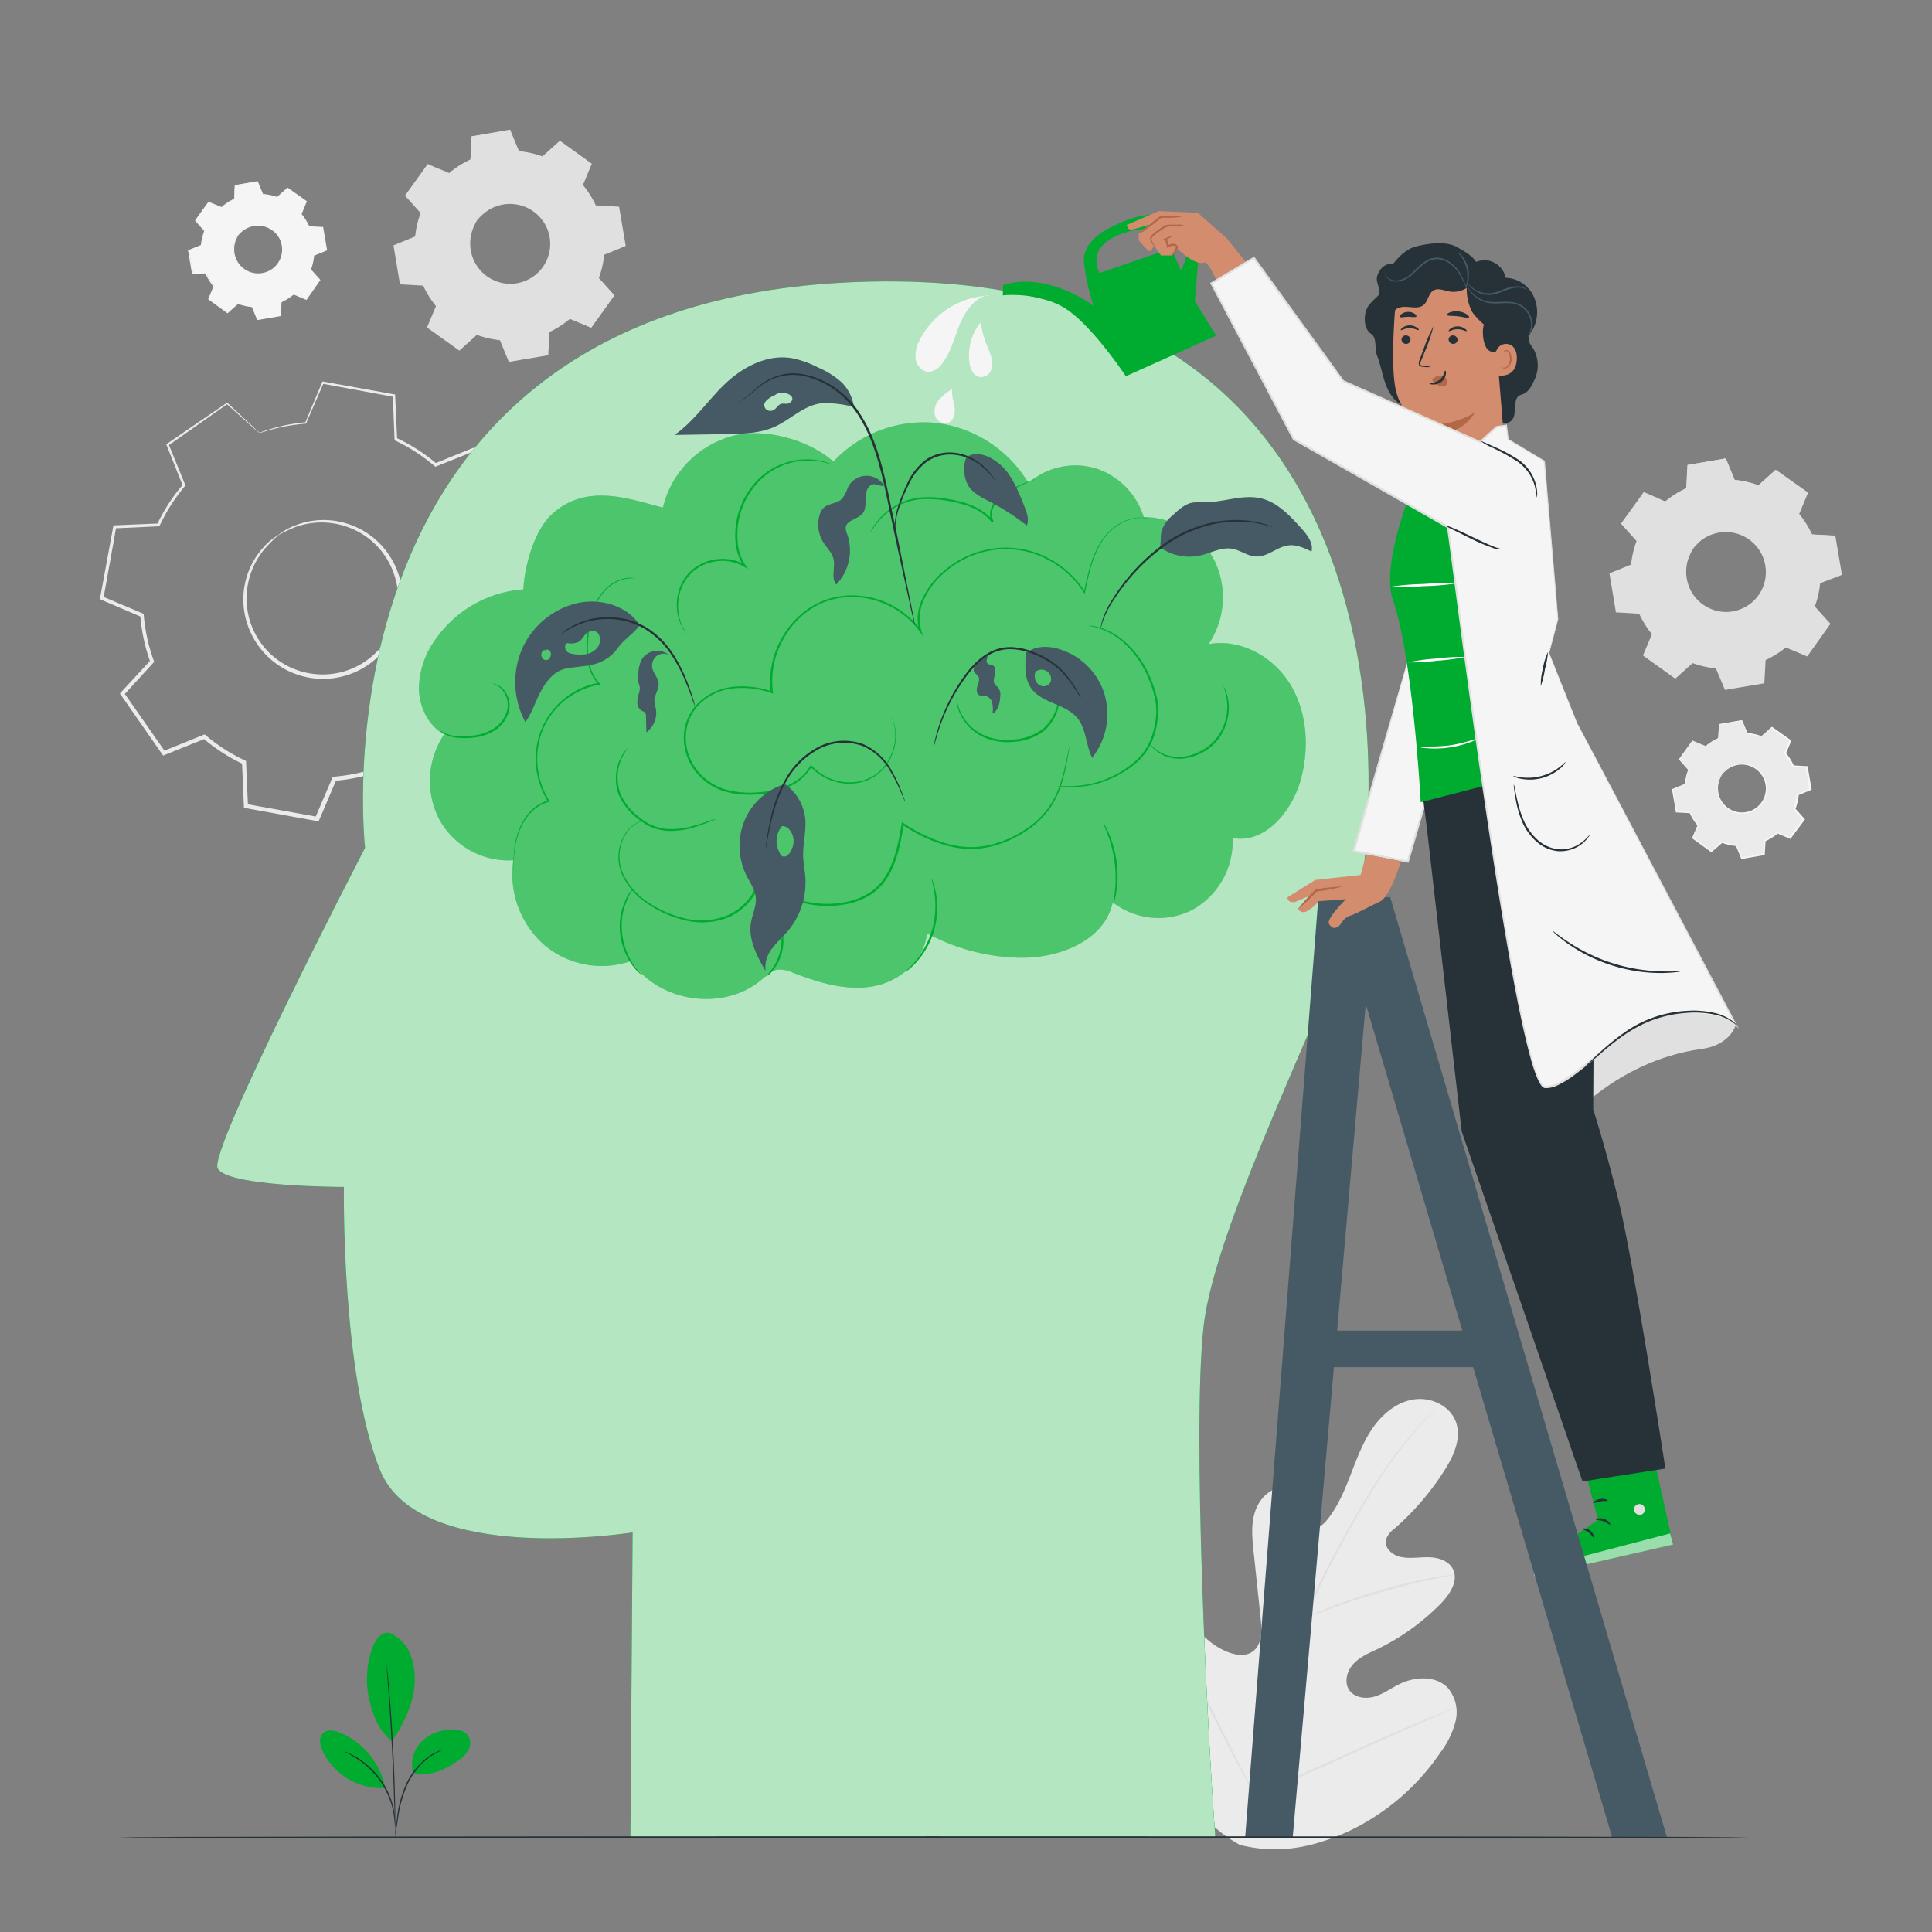 <svg xmlns="http://www.w3.org/2000/svg" viewBox="0 0 500 500"><rect x="0" y="0" width="500" height="500" fill="#808080" stroke="none"/><g id="freepik--background-complete--inject-2"><path d="M320.77,477.4c-17-9.53-22.66-29.8-23.87-48.4-.2-3.1-.87-6.33.33-9.19s4.46-5.06,7.36-4c2.4.85,3.67,3.42,5.17,5.51a18.29,18.29,0,0,0,7.95,6.21c2.07.82,4.57,1.21,6.41-.06,2.52-1.74,2.47-5.46,2.15-8.53q-.91-8.6-1.82-17.2c-.32-3.07-.65-6.22,0-9.23s2.51-5.94,5.36-7.05,6.63.21,7.55,3.17a28.27,28.27,0,0,1,.47,3.82c.21,1.27.95,2.62,2.2,2.86s2.41-.76,3.24-1.75c2.86-3.42,4.62-7.64,6.24-11.82s3.17-8.45,5.72-12.13,6.26-6.76,10.64-7.44,9.35,1.56,10.9,5.78-.55,8.88-3,12.67a69.31,69.31,0,0,1-12.95,15.05,5.7,5.7,0,0,0-2.14,2.81c-.47,2.12,1.68,4,3.77,4.44,2.37.53,4.84.05,7.27.09s5.13.85,6.26,3c1.58,3-.73,6.57-3.1,9a59.23,59.23,0,0,1-16.42,11.79c-2.18,1-4.49,2-6.16,3.78s-2.49,4.65-1.18,6.71,4.22,2.47,6.55,1.8,4.32-2.18,6.5-3.25c4.07-2,9.56-2.27,12.63,1.11a9.81,9.81,0,0,1,1.9,8.51,22.58,22.58,0,0,1-3.91,8.07,59.37,59.37,0,0,1-23.51,20.27c-9.47,4.38-18.47,6.2-28.58,3.61" style="fill:#ebebeb"></path><path d="M324.41,465.3a274.83,274.83,0,0,1,8-30.78q1.28-4,2.51-8c.83-2.61,1.66-5.2,2.62-7.68a138.51,138.51,0,0,1,6.34-13.95c2.23-4.34,4.51-8.38,6.66-12.13s4.25-7.22,6.28-10.3a110.7,110.7,0,0,1,10.67-13.78c1.38-1.52,2.49-2.67,3.26-3.43l.87-.87a2.09,2.09,0,0,1,.31-.28,1.47,1.47,0,0,1-.27.32l-.83.91c-.74.79-1.82,2-3.18,3.5a116.3,116.3,0,0,0-10.49,13.86c-2,3.08-4.07,6.54-6.21,10.31s-4.39,7.8-6.61,12.13a140.76,140.76,0,0,0-6.28,13.91c-1,2.47-1.77,5-2.6,7.66s-1.66,5.27-2.51,7.95a285.64,285.64,0,0,0-8,30.71" style="fill:#e0e0e0"></path><path d="M337.69,418.84a6,6,0,0,1-.43-1.28c-.25-.84-.57-2.06-.94-3.57-.73-3-1.61-7.23-2.57-11.87s-1.88-8.82-2.67-11.82c-.38-1.51-.71-2.72-.95-3.55a5.94,5.94,0,0,1-.3-1.32,5.44,5.44,0,0,1,.51,1.25c.31.81.69,2,1.13,3.51.89,3,1.89,7.17,2.84,11.82l2.41,11.89.75,3.6A5.88,5.88,0,0,1,337.69,418.84Z" style="fill:#e0e0e0"></path><path d="M376.52,407.51a8.52,8.52,0,0,1-1.56.35c-1,.19-2.46.46-4.25.85-3.59.75-8.5,2-13.87,3.54s-10.16,3.22-13.59,4.51c-1.72.63-3.1,1.17-4.06,1.55a8.84,8.84,0,0,1-1.5.53,7.82,7.82,0,0,1,1.42-.74c.93-.44,2.29-1,4-1.73,3.4-1.38,8.19-3.09,13.57-4.68a139,139,0,0,1,13.95-3.38c1.81-.34,3.28-.55,4.3-.67A8.53,8.53,0,0,1,376.52,407.51Z" style="fill:#e0e0e0"></path><path d="M324.82,464.52s-.13-.14-.32-.45l-.82-1.37c-.7-1.18-1.68-2.93-2.86-5.1-2.36-4.35-5.43-10.45-8.73-17.23s-6.3-12.9-8.57-17.29l-2.7-5.19-.72-1.41a2,2,0,0,1-.22-.51,2.49,2.49,0,0,1,.32.45l.81,1.37c.71,1.18,1.69,2.93,2.87,5.1,2.35,4.34,5.42,10.45,8.72,17.23s6.31,12.9,8.58,17.29c1.1,2.13,2,3.88,2.69,5.18l.73,1.42A2,2,0,0,1,324.82,464.52Z" style="fill:#e0e0e0"></path><path d="M375.72,442.35a2.5,2.5,0,0,1-.5.27l-1.48.66-5.45,2.39c-4.6,2-10.92,4.87-17.91,8s-13.33,6-18,7.88c-2.32,1-4.21,1.72-5.52,2.22l-1.52.56a1.71,1.71,0,0,1-.54.16,2.16,2.16,0,0,1,.5-.27l1.48-.66,5.44-2.38c4.61-2,10.93-4.87,17.91-8s13.34-6,18-7.88c2.32-1,4.21-1.72,5.53-2.21l1.51-.57A2.15,2.15,0,0,1,375.72,442.35Z" style="fill:#e0e0e0"></path><path d="M82.09,212h0l-18.46-3.35v0l-.5-11.3a46.24,46.24,0,0,1-10.25-6.6L42.35,195v0L31.65,179.52l0,0,7.64-8.33a45.91,45.91,0,0,1-2.58-11.92L26.3,154.81v0l3.35-18.46h0L41,135.83a45.76,45.76,0,0,1,6.6-10.25l-4.24-10.51h0l15.42-10.69h0L67.13,112a45.91,45.91,0,0,1,11.92-2.58L83.49,99h0L102,102.37v0l.49,11.3a46.3,46.3,0,0,1,10.26,6.6l10.51-4.23h0l10.69,15.43h0l-7.64,8.34a46.15,46.15,0,0,1,2.58,11.92l10.43,4.44v0l-3.34,18.46h0l-11.3.49a46.3,46.3,0,0,1-6.6,10.26L122.24,196h0L106.8,206.65l0,0L98.45,199a46.33,46.33,0,0,1-11.92,2.58Zm-18.43-3.4,18.4,3.34,4.43-10.42h0a46.39,46.39,0,0,0,11.94-2.58h0l8.33,7.64,15.37-10.65-4.23-10.5v0a45.76,45.76,0,0,0,6.61-10.26v0h0l11.3-.49,3.34-18.4-10.42-4.43v0a46.39,46.39,0,0,0-2.58-11.94h0v0l7.64-8.33-10.65-15.37-10.5,4.23h0a46,46,0,0,0-10.27-6.6h0v0l-.49-11.29-18.4-3.34L79.09,109.5h0a46,46,0,0,0-11.94,2.58h0l-8.33-7.64L43.4,115.09l4.24,10.5h0A45.7,45.7,0,0,0,41,135.87h0l-11.29.5-3.34,18.4,10.42,4.43v0a45.9,45.9,0,0,0,2.58,11.93v0h0l-7.64,8.33,10.65,15.37,10.5-4.23h0a46,46,0,0,0,10.27,6.61h0Zm19.87-33.44a20.34,20.34,0,0,1-3.63-.33A20.14,20.14,0,0,1,72,138.47l0,0,0,0a20.14,20.14,0,1,1,11.51,36.69Zm-.08-40.22a20.08,20.08,0,1,0,3.62.32A20.21,20.21,0,0,0,83.45,134.94Z" style="fill:#e0e0e0"></path><path d="M72,138.5A15.12,15.12,0,0,1,76.35,136a20,20,0,0,1,13.47-.48A20.23,20.23,0,0,1,98,140.38a20.7,20.7,0,0,1,5.48,9.38,20.63,20.63,0,0,1-.41,12,20.55,20.55,0,0,1-20.09,13.92,20.61,20.61,0,0,1-11.37-3.83,20.59,20.59,0,0,1-6.86-8.42A20.28,20.28,0,0,1,63,154.11a20,20,0,0,1,5.17-12.45A14.87,14.87,0,0,1,72,138.5,48.56,48.56,0,0,0,68.53,142a20,20,0,0,0-4.7,12.18A19.66,19.66,0,0,0,72.18,171,19.79,19.79,0,0,0,83,174.54a19.5,19.5,0,0,0,19-13.16A19.59,19.59,0,0,0,102.4,150a19.77,19.77,0,0,0-5.13-9,19.55,19.55,0,0,0-7.7-4.75,20,20,0,0,0-13.06.12A46.59,46.59,0,0,0,72,138.5Z" style="fill:#ebebeb"></path><path d="M67.13,112.06a4.86,4.86,0,0,1-.55-.45c-.4-.35-.93-.81-1.61-1.42l-6.32-5.65h.23L43.54,115.32l.1-.35,4.28,10.49.08.19-.14.15A46.09,46.09,0,0,0,41.34,136l-.1.21H41l-11.32.52.39-.34c-1,5.81-2.15,12-3.3,18.45l-.27-.49,10.43,4.41.27.11,0,.29A45.79,45.79,0,0,0,39.8,171l.11.29-.21.22-7.64,8.36,0-.64L42.8,194.62l-.64-.19,10.5-4.25.31-.12.25.21a45.28,45.28,0,0,0,10.16,6.53l.3.14,0,.34c.15,3.54.32,7.41.5,11.32l-.47-.53,18.45,3.33-.63.34L86,201.32l.14-.32.34,0a45.51,45.51,0,0,0,11.79-2.55h0l.33-.12.25.23,8.35,7.66-.72-.05,15.41-10.67-.2.68q-2.15-5.31-4.23-10.51l-.13-.31.22-.26a45.64,45.64,0,0,0,6.54-10.15l.14-.31h.34l11.32-.48-.52.45q1.72-9.45,3.37-18.44l.31.58-10.42-4.45-.29-.12,0-.31A45.26,45.26,0,0,0,125.77,140l-.1-.28.2-.22,7.67-8.34,0,.6-10.65-15.43.53.16-10.51,4.21-.23.09-.19-.16a46,46,0,0,0-10.17-6.59l-.21-.09v-.23c-.17-4.12-.31-7.82-.45-11.32l.28.32L83.46,99.3l.28-.15c-1.8,4.15-3.27,7.56-4.5,10.4l0,.1h-.11a48.15,48.15,0,0,0-9,1.55l-2.18.64a6.55,6.55,0,0,1-.72.21,4.48,4.48,0,0,1,.69-.3c.47-.17,1.19-.43,2.16-.73a44.86,44.86,0,0,1,9.07-1.74l-.15.11c1.19-2.85,2.62-6.28,4.37-10.45l.07-.19.21,0L102,102.06l.26,0,0,.28c.16,3.5.33,7.2.53,11.31l-.22-.32A46.52,46.52,0,0,1,113,120l-.42-.07,10.49-4.26.33-.13.2.29,10.71,15.38.22.32-.26.28-7.64,8.36.1-.51a46.37,46.37,0,0,1,2.63,12.08l-.31-.44,10.43,4.42.39.17-.08.42c-1.08,6-2.19,12.15-3.33,18.44l-.07.43-.44,0-11.32.5.48-.32a46.25,46.25,0,0,1-6.69,10.41l.1-.58q2.1,5.21,4.24,10.5l.17.42-.38.26-15.4,10.69-.38.26-.34-.31-8.35-7.66.59.12h0a47.09,47.09,0,0,1-12.08,2.61l.48-.35c-1.52,3.58-3,7.13-4.44,10.42l-.18.42-.45-.08-18.44-3.35-.44-.08,0-.45c-.17-3.91-.33-7.78-.49-11.32l.32.48a46.82,46.82,0,0,1-10.39-6.7l.56.09-10.51,4.22-.4.16-.24-.35L31.26,179.81l-.23-.34.28-.3L39,170.84l-.1.5a46.29,46.29,0,0,1-2.59-12.07l.29.4-10.42-4.46-.33-.14.06-.36c1.19-6.47,2.32-12.63,3.39-18.43l.06-.33h.33L41,135.48l-.33.22a46.27,46.27,0,0,1,6.7-10.34l-.06.35L43.1,115.19,43,115l.19-.13,15.47-10.59.13-.08.1.1L65,110l1.57,1.5A5.81,5.81,0,0,1,67.13,112.06Z" style="fill:#ebebeb"></path><path d="M116.29,44.77a24,24,0,0,1,5.46-3.42l.34-6,9.74-1.64,2.27,5.53a23.83,23.83,0,0,1,6.28,1.44l4.45-4,8,5.72L150.58,48A24,24,0,0,1,154,53.42l6,.34,1.65,9.74-5.53,2.27a23.74,23.74,0,0,1-1.44,6.28l4,4.45-5.73,8-5.5-2.3a23.86,23.86,0,0,1-5.47,3.42l-.33,6-9.74,1.64-2.27-5.53a23.74,23.74,0,0,1-6.28-1.44l-4.45,4-8.06-5.73,2.31-5.5a24,24,0,0,1-3.42-5.46l-6-.34-1.64-9.74,5.53-2.27A24.12,24.12,0,0,1,109,55l-4-4.45,5.73-8.05,5.51,2.3ZM123.46,57a10.6,10.6,0,1,0,14.78-2.49A10.6,10.6,0,0,0,123.46,57Z" style="fill:#e0e0e0"></path><path d="M123.46,57a7.86,7.86,0,0,1,1.7-2,10.56,10.56,0,0,1,6.59-2.65A10.77,10.77,0,0,1,141,57a10.83,10.83,0,0,1,2,6,10.82,10.82,0,0,1-7.47,10.5,10,10,0,0,1-3.22.54,10.33,10.33,0,0,1-3.11-.4,10.85,10.85,0,0,1-4.9-3,10.67,10.67,0,0,1-2.51-4.32,10.55,10.55,0,0,1,.34-7.09A8.23,8.23,0,0,1,123.46,57c.07,0-.53.78-1.12,2.34a10.59,10.59,0,0,0-.15,6.89,10.38,10.38,0,0,0,7.15,6.85,9.63,9.63,0,0,0,2.95.36,9.76,9.76,0,0,0,3-.52A10.29,10.29,0,0,0,142.39,63a9.7,9.7,0,0,0-.5-3.05,9.84,9.84,0,0,0-1.31-2.66,10.46,10.46,0,0,0-15.27-2.11C124,56.24,123.52,57.05,123.46,57Z" style="fill:#e0e0e0"></path><path d="M116.29,44.77l-.35-.13-1-.41-4.14-1.67.11,0-5.68,8.09v-.19l4,4.43.07.08,0,.1a24.37,24.37,0,0,0-1.41,6.24v.12l-.11,0-5.52,2.29.13-.24c.53,3.07,1.08,6.32,1.67,9.74l-.22-.2,6,.32h.15l.07.14a23.87,23.87,0,0,0,3.39,5.4l.1.12-.06.15L111,84.67l-.09-.33L119,90.06l-.35,0,4.45-4,.13-.12.16.06a24.13,24.13,0,0,0,6.2,1.42l.18,0,.07.16,2.27,5.53L131.8,93l9.74-1.64-.25.28c.1-1.88.22-3.92.33-6v-.19l.17-.07A24.21,24.21,0,0,0,147.19,82h0l.14-.12.17.07,5.51,2.3-.36.11q2.9-4.08,5.73-8l0,.37-4-4.45-.12-.13.06-.17a24.14,24.14,0,0,0,1.43-6.2l0-.18.16-.07,5.53-2.27-.18.32q-.84-5-1.63-9.75L160,54l-6-.34h-.17l-.07-.15a23.68,23.68,0,0,0-3.37-5.41l-.1-.12.06-.15,2.31-5.5.09.3-8-5.74.29,0-4.46,4-.1.09-.13-.05a24.49,24.49,0,0,0-6.22-1.45H134l0-.11-2.26-5.53.2.11-9.75,1.6.11-.13c-.15,2.38-.27,4.34-.37,6v.06l-.06,0a25.39,25.39,0,0,0-4.21,2.39l-1,.71-.33.23a2.83,2.83,0,0,1,.3-.27c.2-.18.51-.43.94-.75a23.1,23.1,0,0,1,4.18-2.49l0,.08c.08-1.63.17-3.58.29-6v-.11l.1,0,9.74-1.69.14,0,.06.13c.7,1.71,1.45,3.52,2.29,5.52l-.17-.12a24.21,24.21,0,0,1,6.34,1.43l-.23,0,4.45-4,.13-.12.16.11L153,42.25l.16.12-.07.18-2.3,5.51,0-.26a24.12,24.12,0,0,1,3.47,5.51l-.23-.16,6,.33h.22l0,.22q.81,4.76,1.65,9.74l0,.23-.21.09L156.19,66l.19-.24a24.54,24.54,0,0,1-1.46,6.36l-.06-.31,4,4.45.16.18-.14.2-5.73,8-.14.2-.22-.1-5.51-2.3.31,0h0A24.78,24.78,0,0,1,142.05,86l.18-.26c-.12,2-.23,4.08-.34,6v.24l-.24,0-9.74,1.64-.24,0-.09-.22c-.78-1.91-1.56-3.79-2.27-5.52l.25.18a24.37,24.37,0,0,1-6.35-1.47l.29,0-4.45,4-.17.16-.19-.14-8-5.73-.18-.13.08-.2,2.31-5.5,0,.26a24.66,24.66,0,0,1-3.44-5.52l.21.15-6-.35h-.19l0-.19c-.57-3.42-1.11-6.68-1.62-9.75l0-.17.16-.06,5.53-2.26-.12.17a24.48,24.48,0,0,1,1.47-6.32l0,.18-4-4.47-.08-.09.07-.1,5.77-8,0-.06.07,0,4.07,1.75,1,.46A2.46,2.46,0,0,1,116.29,44.77Z" style="fill:#e0e0e0"></path><path d="M431,129.73a24.37,24.37,0,0,1,5.46-3.42l.33-6,9.75-1.65,2.27,5.53a24.33,24.33,0,0,1,6.28,1.44l4.45-4,8.05,5.73-2.3,5.51a24.37,24.37,0,0,1,3.42,5.46l6,.33,1.64,9.75-5.52,2.27a24.16,24.16,0,0,1-1.44,6.27l4,4.46-5.73,8.05-5.51-2.3a24.73,24.73,0,0,1-5.46,3.42l-.33,6-9.75,1.64-2.27-5.52a24.75,24.75,0,0,1-6.28-1.44l-4.45,4-8.05-5.73,2.3-5.51a24.73,24.73,0,0,1-3.42-5.46l-6-.33-1.64-9.75,5.52-2.27a24.75,24.75,0,0,1,1.44-6.28l-4-4.45,5.73-8,5.51,2.3ZM438.16,142a10.6,10.6,0,1,0,14.78-2.49A10.6,10.6,0,0,0,438.16,142Z" style="fill:#e0e0e0"></path><path d="M438.16,142a8.13,8.13,0,0,1,1.69-2,10.74,10.74,0,0,1,11.5-1.69,10.87,10.87,0,0,1,4.39,3.67,10.79,10.79,0,0,1,1.94,6,10.8,10.8,0,0,1-7.47,10.49,10.67,10.67,0,0,1-6.32.14,10.88,10.88,0,0,1-4.91-3,10.73,10.73,0,0,1-2.5-4.31,10.51,10.51,0,0,1,.34-7.1,7.93,7.93,0,0,1,1.34-2.26,24.39,24.39,0,0,0-1.12,2.35,10.56,10.56,0,0,0-.15,6.88,10.4,10.4,0,0,0,2.46,4.09A10.27,10.27,0,0,0,444,158a9.89,9.89,0,0,0,2.94.37,10.08,10.08,0,0,0,3-.53,10.26,10.26,0,0,0,7.06-9.93,10.3,10.3,0,0,0-1.81-5.7,10.37,10.37,0,0,0-8.82-4.51,10.56,10.56,0,0,0-6.45,2.39C438.73,141.2,438.22,142,438.16,142Z" style="fill:#e0e0e0"></path><path d="M431,129.73a1.7,1.7,0,0,1-.35-.12l-1.05-.42-4.15-1.67.12,0-5.68,8.08v-.19l4,4.43.08.08,0,.1a24.14,24.14,0,0,0-1.41,6.24v.12l-.11.05-5.52,2.28.13-.23c.53,3.06,1.08,6.32,1.67,9.74l-.23-.2,6,.32h.15l.06.13a23.87,23.87,0,0,0,3.39,5.4l.11.12-.07.15-2.29,5.51-.09-.32,8.06,5.72-.35,0,4.44-4,.13-.11.17.06a24,24,0,0,0,6.2,1.41l.18,0,.07.17c.71,1.73,1.48,3.61,2.27,5.52l-.33-.18,9.75-1.65-.25.28c.1-1.88.21-3.91.33-6v-.19l.17-.07a24.11,24.11,0,0,0,5.38-3.37h0l.14-.11.17.07,5.51,2.3-.37.1,5.73-8.05,0,.38-4-4.46-.12-.13.06-.17a24.14,24.14,0,0,0,1.43-6.2v-.18l.17-.07,5.52-2.26-.17.31q-.84-5-1.63-9.74l.26.23-6-.34h-.16l-.07-.15a24,24,0,0,0-3.37-5.4L465,133l.06-.14,2.31-5.51.08.3c-2.82-2-5.49-3.93-8-5.74l.29,0-4.46,4-.1.09-.12,0a24.13,24.13,0,0,0-6.22-1.44h-.12l-.05-.11c-.81-2-1.55-3.83-2.25-5.54l.2.11-9.75,1.6.11-.13c-.15,2.39-.27,4.34-.37,6v.06l-.05,0a25.39,25.39,0,0,0-4.21,2.39l-1,.71a1.6,1.6,0,0,1-.32.23l.29-.27c.21-.17.51-.43.94-.75a23.87,23.87,0,0,1,4.19-2.49l-.06.09c.08-1.63.18-3.59.3-6v-.11l.11,0,9.74-1.68.14,0,.05.14,2.29,5.51-.16-.12a24.54,24.54,0,0,1,6.33,1.43l-.22.05,4.44-4,.14-.13.15.11,8.07,5.71.16.12-.08.19c-.74,1.79-1.5,3.62-2.29,5.51l0-.27a24.89,24.89,0,0,1,3.47,5.52l-.24-.16,6,.32h.22l0,.22q.81,4.76,1.65,9.75l0,.22-.22.09L470.89,151l.18-.25a24.43,24.43,0,0,1-1.45,6.36l-.06-.3c1.32,1.46,2.64,3,4,4.44l.16.18-.13.2-5.73,8.05-.14.2-.23-.09-5.5-2.3.31-.05h0a24.07,24.07,0,0,1-5.52,3.46l.17-.26c-.11,2-.22,4.08-.33,6v.24l-.24,0-9.75,1.64-.23,0-.09-.23L444,172.83l.25.18a24.86,24.86,0,0,1-6.36-1.46l.3-.06-4.46,4-.17.15-.18-.13-8-5.74-.18-.13.08-.2c.81-1.91,1.6-3.79,2.31-5.5l0,.27a24.72,24.72,0,0,1-3.44-5.53l.21.15-6-.35h-.19l0-.18c-.56-3.43-1.11-6.68-1.62-9.75l0-.17.16-.07,5.53-2.25-.13.16a24.07,24.07,0,0,1,1.48-6.32l0,.18-4-4.47-.09-.09.08-.1,5.77-8,.05-.06.07,0,4.07,1.75,1,.47A1.93,1.93,0,0,1,431,129.73Z" style="fill:#e0e0e0"></path><path d="M57.34,53.59a14.13,14.13,0,0,1,3.27-2.05l.2-3.57,5.83-1L68,50.29a14.65,14.65,0,0,1,3.76.87l2.66-2.39,4.82,3.43-1.38,3.3a14.57,14.57,0,0,1,2,3.27l3.57.2,1,5.83-3.3,1.36a14.56,14.56,0,0,1-.87,3.76l2.39,2.66L79.25,77.4,76,76a14.52,14.52,0,0,1-3.27,2l-.2,3.57-5.83,1-1.36-3.31a14.54,14.54,0,0,1-3.76-.86l-2.66,2.38-4.82-3.43,1.37-3.3a14.09,14.09,0,0,1-2-3.27l-3.57-.2-1-5.83,3.31-1.36A14.63,14.63,0,0,1,53,59.69L50.61,57,54,52.21l3.3,1.38Zm4.29,7.32a6.35,6.35,0,1,0,8.85-1.49A6.35,6.35,0,0,0,61.63,60.91Z" style="fill:#f5f5f5"></path><path d="M61.63,60.91a4.89,4.89,0,0,1,1-1.2,6.32,6.32,0,0,1,4-1.59,6.43,6.43,0,0,1,5.56,2.77,6.47,6.47,0,0,1,1.17,3.6,6.5,6.5,0,0,1-4.47,6.29,6.2,6.2,0,0,1-1.93.32,6.37,6.37,0,0,1-1.86-.24,6.57,6.57,0,0,1-2.94-1.77,6.46,6.46,0,0,1-1.5-2.58,6.28,6.28,0,0,1,.21-4.25,4.69,4.69,0,0,1,.8-1.35,15.11,15.11,0,0,0-.67,1.4,6.3,6.3,0,0,0-.09,4.12,6.11,6.11,0,0,0,1.47,2.45,6.29,6.29,0,0,0,2.81,1.66,6.32,6.32,0,0,0,3.58-.1A6.16,6.16,0,0,0,73,64.5a5.9,5.9,0,0,0-.3-1.83,5.74,5.74,0,0,0-.78-1.59A6.29,6.29,0,0,0,69.4,59a6.17,6.17,0,0,0-2.8-.59,6.38,6.38,0,0,0-3.87,1.44C62,60.46,61.66,60.94,61.63,60.91Z" style="fill:#f5f5f5"></path><path d="M57.34,53.59l-.21-.08-.63-.24-2.48-1,.07,0-3.4,4.84V57l2.39,2.65,0,.05,0,.06a14.86,14.86,0,0,0-.84,3.73v.07l-.06,0-3.31,1.37.08-.14q.48,2.76,1,5.83l-.13-.12,3.57.19h.09l0,.08a14.83,14.83,0,0,0,2,3.23l.07.08,0,.08c-.43,1-.9,2.15-1.37,3.3l-.06-.19L59,80.7h-.21l2.67-2.38.07-.07.1,0a14.88,14.88,0,0,0,3.72.84h.1l0,.1,1.36,3.31-.19-.11,5.83-1-.15.17c.06-1.12.13-2.34.2-3.57V78l.1,0a14.18,14.18,0,0,0,3.22-2h0l.09-.07.1,0,3.3,1.38-.22.06,3.43-4.82v.22L80.16,70,80.09,70l0-.1A14.64,14.64,0,0,0,81,66.14V66l.1,0,3.31-1.36-.11.19c-.33-2-.66-3.94-1-5.83l.16.14-3.57-.21h-.1l0-.09a14.26,14.26,0,0,0-2-3.24l-.06-.07,0-.09,1.38-3.3.05.19-4.81-3.44h.17l-2.67,2.37-.06.06-.07,0A14.69,14.69,0,0,0,68,50.41h-.08l0-.07L66.54,47l.12.06-5.84,1,.07-.08c-.09,1.43-.16,2.6-.22,3.57v0h0A15.2,15.2,0,0,0,58.11,53l-.58.42-.19.14a2.14,2.14,0,0,1,.17-.17c.12-.1.31-.25.57-.44a13,13,0,0,1,2.5-1.49l0,0c.05-1,.1-2.15.17-3.57V47.9h.06l5.83-1h.09l0,.08,1.37,3.3-.1-.07A14.29,14.29,0,0,1,71.8,51l-.13,0,2.66-2.39.08-.07.09.06,4.83,3.42.1.07-.05.11c-.44,1.07-.9,2.17-1.37,3.3l0-.16a14.51,14.51,0,0,1,2.08,3.3l-.14-.09,3.57.19h.13l0,.13q.48,2.85,1,5.83l0,.14-.13,0-3.31,1.36.11-.14a15,15,0,0,1-.87,3.8l0-.18,2.38,2.66.1.11-.09.12L79.4,77.51l-.09.12-.13-.06-3.3-1.38.19,0h0a14.53,14.53,0,0,1-3.3,2.07l.1-.16c-.07,1.23-.13,2.45-.2,3.57v.15l-.14,0-5.83,1-.14,0-.06-.14c-.46-1.14-.93-2.27-1.35-3.3l.14.1a14.57,14.57,0,0,1-3.8-.87l.18,0c-.93.82-1.84,1.63-2.67,2.38l-.1.09L58.77,81,54,77.54l-.1-.07,0-.12,1.38-3.3,0,.16a14.87,14.87,0,0,1-2.06-3.3l.13.08-3.57-.2h-.12v-.11c-.34-2-.67-4-1-5.84l0-.1.09,0,3.32-1.35-.08.1a14.63,14.63,0,0,1,.88-3.78l0,.1-2.37-2.67,0-.05,0-.06c1.4-2,2.57-3.57,3.45-4.8l0,0,0,0,2.44,1.05.62.27A1.14,1.14,0,0,1,57.34,53.59Z" style="fill:#f5f5f5"></path><path d="M441.39,193.09a14.57,14.57,0,0,1,3.27-2.05l.2-3.57,5.83-1,1.36,3.3a14.56,14.56,0,0,1,3.76.87l2.67-2.39,4.82,3.43-1.38,3.3a14.93,14.93,0,0,1,2.05,3.27l3.57.2,1,5.83-3.31,1.36a14.54,14.54,0,0,1-.86,3.76l2.38,2.66-3.43,4.82L460,215.53a14.52,14.52,0,0,1-3.27,2l-.2,3.57-5.84,1-1.35-3.31a14.45,14.45,0,0,1-3.76-.86l-2.67,2.38-4.82-3.43,1.38-3.3a14.48,14.48,0,0,1-2.05-3.27l-3.57-.2-1-5.83,3.31-1.36a14.23,14.23,0,0,1,.86-3.76l-2.38-2.66,3.43-4.82,3.29,1.38Zm4.3,7.32a6.35,6.35,0,1,0,8.84-1.49A6.34,6.34,0,0,0,445.69,200.41Z" style="fill:#ebebeb"></path><path d="M445.69,200.41a4.61,4.61,0,0,1,1-1.2,6.32,6.32,0,0,1,3.95-1.59,6.43,6.43,0,0,1,5.56,2.77,6.36,6.36,0,0,1,1.16,3.6,6.5,6.5,0,0,1-1.19,3.88,6.6,6.6,0,0,1-3.28,2.41,6.1,6.1,0,0,1-1.93.32,6.26,6.26,0,0,1-1.85-.24,6.52,6.52,0,0,1-2.94-1.77,6.41,6.41,0,0,1-1.3-6.83,4.83,4.83,0,0,1,.81-1.35,13.36,13.36,0,0,0-.68,1.4,6.31,6.31,0,0,0-.08,4.12,6,6,0,0,0,1.47,2.45,6.29,6.29,0,0,0,2.81,1.66,5.67,5.67,0,0,0,1.76.21,6.1,6.1,0,0,0,1.82-.31A6.16,6.16,0,0,0,457,204a6.21,6.21,0,0,0-.3-1.83,5.77,5.77,0,0,0-.79-1.59,6.21,6.21,0,0,0-5.27-2.7,6.32,6.32,0,0,0-3.87,1.44A13.65,13.65,0,0,0,445.69,200.41Z" style="fill:#f5f5f5"></path><path d="M441.39,193.09l-.21-.08-.63-.24-2.48-1,.07,0-3.4,4.84v-.11l2.39,2.65,0,0,0,.06a14.44,14.44,0,0,0-.84,3.73V203l-.07,0-3.3,1.37.08-.14q.47,2.76,1,5.83l-.13-.12,3.57.19h.09l0,.08a14.11,14.11,0,0,0,2,3.23l.06.07,0,.09c-.42,1-.89,2.15-1.37,3.3l-.05-.19L443,220.2h-.21l2.66-2.38.08-.07.1,0a14.48,14.48,0,0,0,3.71.85h.11l0,.1c.42,1,.89,2.17,1.36,3.31l-.2-.11,5.84-1-.15.17c.06-1.12.13-2.34.2-3.57v-.11l.1,0a14.46,14.46,0,0,0,3.23-2h0l.09-.07.1,0,3.29,1.38-.21.06c1.15-1.63,2.3-3.24,3.43-4.82v.22l-2.38-2.66-.07-.08,0-.1a14.25,14.25,0,0,0,.86-3.72v-.1l.1,0,3.3-1.36-.1.19c-.34-2-.66-3.94-1-5.83l.16.14-3.57-.21h-.1l0-.09a14.62,14.62,0,0,0-2-3.24l-.06-.07,0-.09,1.39-3.3,0,.19-4.81-3.44h.17l-2.67,2.37-.06.06-.07,0a14.76,14.76,0,0,0-3.73-.87H452l0-.07c-.49-1.2-.93-2.29-1.34-3.31l.11.06-5.83,1,.06-.08c-.09,1.43-.16,2.6-.22,3.57v0h0a15.62,15.62,0,0,0-2.52,1.43l-.58.43-.2.14.18-.17c.12-.1.3-.25.56-.44a13.54,13.54,0,0,1,2.51-1.49l0,0c0-1,.11-2.15.18-3.57v-.07h.07l5.83-1h.08l0,.08c.43,1,.88,2.1,1.37,3.3l-.1-.08a14.79,14.79,0,0,1,3.8.86l-.13,0,2.65-2.39.09-.07.09.06,4.82,3.42.1.07,0,.11c-.45,1.07-.9,2.17-1.38,3.3l0-.16a14.48,14.48,0,0,1,2.07,3.3l-.13-.09,3.57.19h.13l0,.13q.48,2.85,1,5.83l0,.14-.12.05-3.31,1.36.11-.14a15,15,0,0,1-.87,3.8l0-.18c.79.88,1.58,1.77,2.39,2.66l.09.11-.08.12L463.45,217l-.08.12-.14-.06-3.29-1.38.18,0h0a14.58,14.58,0,0,1-3.31,2.07l.11-.16c-.07,1.23-.14,2.45-.2,3.57v.15l-.14,0-5.84,1-.14,0,0-.14c-.47-1.14-.93-2.27-1.36-3.3l.15.1a14.57,14.57,0,0,1-3.8-.87l.17,0L443,220.47l-.11.09-.11-.08L438,217l-.11-.07.05-.12c.48-1.15,1-2.28,1.39-3.3l0,.16a14.51,14.51,0,0,1-2.06-3.3l.13.08-3.57-.2h-.12l0-.11q-.51-3.07-1-5.84v-.1l.09,0,3.31-1.35-.07.1a14.63,14.63,0,0,1,.88-3.78l0,.1-2.37-2.67-.05-.05,0-.06c1.41-2,2.57-3.58,3.46-4.8l0,0,0,0,2.43,1.05.63.27Z" style="fill:#f5f5f5"></path></g><g id="freepik--Plant--inject-2"><path d="M100.72,422.55a10,10,0,0,1,5.45,5.54,17.65,17.65,0,0,1,1.11,7.83c-.3,5.15-2.92,10.46-5.83,14.72-4.51-3.52-5.85-10-6.33-13.36-.75-5.28,1.09-15.28,5.6-14.73" style="fill:#00AC2F"></path><path d="M106.91,458.8a8.47,8.47,0,0,1,2.3-8.18,11.24,11.24,0,0,1,8.13-3,4.73,4.73,0,0,1,3.72,1.43,3.63,3.63,0,0,1,.26,3.66,7.4,7.4,0,0,1-2.57,2.82c-3.6,2.54-7.55,4.34-11.84,3.31" style="fill:#00AC2F"></path><path d="M102.25,474.77a5.22,5.22,0,0,1,.1-1.06c.09-.74.21-1.71.36-2.86a29.65,29.65,0,0,1,2.44-9.23,18.09,18.09,0,0,1,6.13-7.27,12.86,12.86,0,0,1,2.58-1.32c.32-.12.59-.18.76-.23a.85.85,0,0,1,.27-.06,20,20,0,0,0-3.47,1.83,18.75,18.75,0,0,0-5.94,7.21,32,32,0,0,0-2.51,9.11c-.19,1.2-.35,2.17-.48,2.84A6.38,6.38,0,0,1,102.25,474.77Z" style="fill:#263238"></path><path d="M100,430.29a3.17,3.17,0,0,1,.07.45q.06.51.15,1.32c.13,1.14.28,2.79.46,4.83.36,4.09.77,9.75,1.09,16s.46,11.92.52,16c0,2.05,0,3.71,0,4.85,0,.55,0,1,0,1.33a2.77,2.77,0,0,1,0,.46,2.43,2.43,0,0,1-.05-.46l0-1.32c0-1.2-.08-2.84-.14-4.86-.13-4.1-.32-9.76-.64-16s-.68-11.9-1-16c-.14-2-.26-3.65-.34-4.84,0-.54-.06-1-.08-1.32A1.35,1.35,0,0,1,100,430.29Z" style="fill:#263238"></path><path d="M99.64,462.32a19.8,19.8,0,0,0-11.58-13.89c-1.48-.61-3.38-1-4.51.17s-.75,3-.09,4.5a16.92,16.92,0,0,0,16.1,9.64" style="fill:#00AC2F"></path><path d="M89,453.24a4.62,4.62,0,0,1,.93.34c.3.13.66.28,1.06.5s.88.43,1.36.75a18.67,18.67,0,0,1,1.57,1.05,21.15,21.15,0,0,1,1.68,1.37A22.31,22.31,0,0,1,98.87,461a22,22,0,0,1,2.25,4.42,20,20,0,0,1,.62,2.08,16.2,16.2,0,0,1,.36,1.85,13.49,13.49,0,0,1,.15,1.54,8,8,0,0,1,0,1.17,6,6,0,0,1,0,1c-.09,0,0-1.43-.39-3.67-.11-.56-.21-1.18-.4-1.82a19.68,19.68,0,0,0-.65-2,22.6,22.6,0,0,0-2.23-4.33,23,23,0,0,0-3.18-3.69,21.18,21.18,0,0,0-1.63-1.37,17.41,17.41,0,0,0-1.52-1.08C90.31,453.83,89,453.31,89,453.24Z" style="fill:#263238"></path></g><g id="freepik--Head--inject-2"><path d="M94.48,219.42S78.14,76.1,225.19,72.88,356.68,217.81,350.45,237.94s-35.81,78.41-38.92,105,1,106.46,3,132.57H163.15l.57-78.93s-55.24,8.86-65.35-16.1S89,307.18,89,307.18s-30.34,0-32.68-4.83S94.48,219.42,94.48,219.42Z" style="fill:#00AC2F"></path><path d="M94.48,219.42S78.14,76.1,225.19,72.88,356.68,217.81,350.45,237.94s-35.81,78.41-38.92,105,1,106.46,3,132.57H163.15l.57-78.93s-55.24,8.86-65.35-16.1S89,307.18,89,307.18s-30.34,0-32.68-4.83S94.48,219.42,94.48,219.42Z" style="fill:#00AC2F"></path><g style="opacity:0.7"><path d="M94.48,219.42S78.14,76.1,225.19,72.88,356.68,217.81,350.45,237.94s-35.81,78.41-38.92,105,1,106.46,3,132.57H163.15l.57-78.93s-55.24,8.86-65.35-16.1S89,307.18,89,307.18s-30.34,0-32.68-4.83S94.48,219.42,94.48,219.42Z" style="fill:#fff"></path></g><path d="M171.56,131.36c-8.42-2.1-19.54-6.51-28.59,1.59-4.62,4.14-7.21,13.29-7.52,19.58a30.36,30.36,0,0,0-22.75,12.95,22.06,22.06,0,0,0-4.28,13c.16,4.66,2.51,9.38,6.52,11.59a21.56,21.56,0,0,0-1.17,22.13,20.47,20.47,0,0,0,19.08,10.44,24.44,24.44,0,0,0,8,21.92,23.07,23.07,0,0,0,22.47,4.15c7.29,10.79,24,13.15,33.84,4.78,1.23-1,2.45-2.27,4-2.55a7.78,7.78,0,0,1,4,.78c6.58,2.53,13.61,4.73,20.54,3.58s13.67-6.61,14.15-13.8a52.22,52.22,0,0,0,24.68,6.36c9.86,0,21.35-4.47,23.45-14.34a19.27,19.27,0,0,0,20.73,1.87A20.27,20.27,0,0,0,319,216.86c8.36,1.62,15.48-6.92,17.71-15.33,2.17-8.18,1.57-17.36-2.85-24.52s-12.95-11.81-21.09-10.3A21.71,21.71,0,0,0,314.26,145,20.68,20.68,0,0,0,296,133.81a19.19,19.19,0,0,0-12.63-12.65A18.59,18.59,0,0,0,266.14,125a32.38,32.38,0,0,0-23.89-15.54,32,32,0,0,0-26.55,10c-6.68-5.88-18.76-9.1-27.14-6.32a25.32,25.32,0,0,0-17,18.2" style="fill:#00AC2F"></path><g style="opacity:0.3"><path d="M171.56,131.36c-8.42-2.1-19.54-6.51-28.59,1.59-4.62,4.14-7.21,13.29-7.52,19.58a30.36,30.36,0,0,0-22.75,12.95,22.06,22.06,0,0,0-4.28,13c.16,4.66,2.51,9.38,6.52,11.59a21.56,21.56,0,0,0-1.17,22.13,20.47,20.47,0,0,0,19.08,10.44,24.44,24.44,0,0,0,8,21.92,23.07,23.07,0,0,0,22.47,4.15c7.29,10.79,24,13.15,33.84,4.78,1.23-1,2.45-2.27,4-2.55a7.78,7.78,0,0,1,4,.78c6.58,2.53,13.61,4.73,20.54,3.58s13.67-6.61,14.15-13.8a52.22,52.22,0,0,0,24.68,6.36c9.86,0,21.35-4.47,23.45-14.34a19.27,19.27,0,0,0,20.73,1.87A20.27,20.27,0,0,0,319,216.86c8.36,1.62,15.48-6.92,17.71-15.33,2.17-8.18,1.57-17.36-2.85-24.52s-12.95-11.81-21.09-10.3A21.71,21.71,0,0,0,314.26,145,20.68,20.68,0,0,0,296,133.81a19.19,19.19,0,0,0-12.63-12.65A18.59,18.59,0,0,0,266.14,125a32.38,32.38,0,0,0-23.89-15.54,32,32,0,0,0-26.55,10c-6.68-5.88-18.76-9.1-27.14-6.32a25.32,25.32,0,0,0-17,18.2" style="fill:#fff"></path></g><path d="M164.27,149.69a9.9,9.9,0,0,0-2.56.17,10.4,10.4,0,0,0-5.83,3.84c-1.91,2.4-3.07,6-3.5,10.15a27.06,27.06,0,0,0-.06,6.56,10.93,10.93,0,0,0,2.82,6.38l.35.36-.5.08A19.36,19.36,0,0,0,143.43,184a19,19,0,0,0-3.3,5.8,20.45,20.45,0,0,0,2,17.39l.18.28-.32.07A9.58,9.58,0,0,0,137.7,210a13.6,13.6,0,0,0-2.63,3.6,20.51,20.51,0,0,0-1.92,7.05c-.23,2-.26,3.64-.3,4.74,0,.51,0,.93,0,1.25a1.34,1.34,0,0,1,0,.43,2.43,2.43,0,0,1,0-.43c0-.33,0-.74,0-1.26a44.64,44.64,0,0,1,.17-4.76,20.41,20.41,0,0,1,1.85-7.19,13.86,13.86,0,0,1,2.68-3.74,9.87,9.87,0,0,1,4.43-2.55l-.14.35a20.89,20.89,0,0,1-2.08-17.82,19.54,19.54,0,0,1,3.39-6,19.85,19.85,0,0,1,11.9-7l-.14.45a11.48,11.48,0,0,1-2.94-6.68,27.45,27.45,0,0,1,.1-6.68c.47-4.18,1.7-7.87,3.69-10.3a10.48,10.48,0,0,1,6-3.82A5.89,5.89,0,0,1,164.27,149.69Z" style="fill:#00AC2F"></path><path d="M185.3,211.92a9.05,9.05,0,0,1-1.5.69,43.2,43.2,0,0,1-4.24,1.51,20.38,20.38,0,0,1-6.63.92,12.31,12.31,0,0,1-3.91-.81,13.71,13.71,0,0,1-3.69-2.17,15.36,15.36,0,0,1-5.18-6.34,12.06,12.06,0,0,1-.51-6.67,11.23,11.23,0,0,1,1.73-4.17,7.42,7.42,0,0,1,.77-.95c.2-.21.3-.31.32-.3s-.36.47-.91,1.37a12.19,12.19,0,0,0-.93,10.54,15.15,15.15,0,0,0,5,6.09,12.42,12.42,0,0,0,7.28,2.91,20.69,20.69,0,0,0,6.51-.8c1.82-.48,3.26-1,4.26-1.33A10.1,10.1,0,0,1,185.3,211.92Z" style="fill:#00AC2F"></path><path d="M276.71,193.46a1,1,0,0,1,0,.28c0,.21-.07.49-.13.84-.12.73-.3,1.82-.58,3.22a45.16,45.16,0,0,1-1.27,5.09,23,23,0,0,1-3.06,6.34,22.22,22.22,0,0,1-6.29,5.94,28,28,0,0,1-9.27,4,22,22,0,0,1-5.54.55,26,26,0,0,1-5.79-.95,39.24,39.24,0,0,1-11.25-5.35l.4-.17c-.71,4.17-1.45,8.66-3.64,12.79a18.13,18.13,0,0,1-2,2.9,15.11,15.11,0,0,1-2.64,2.4A18.2,18.2,0,0,1,219,234a25.51,25.51,0,0,1-22.61-6.74l.44-.15a12.26,12.26,0,0,1-2.77,6.09,15,15,0,0,1-5.1,4,18.06,18.06,0,0,1-11.82.93,29.06,29.06,0,0,1-9.7-4.34A18.22,18.22,0,0,1,161.3,227a12.09,12.09,0,0,1-1.17-3.79,11.62,11.62,0,0,1,.12-3.51,10.66,10.66,0,0,1,2.36-5,7.36,7.36,0,0,1,2.81-2,6,6,0,0,1,1.15-.34s-.4.12-1.12.43a7.42,7.42,0,0,0-2.71,2,10.75,10.75,0,0,0-2.24,4.94,11.15,11.15,0,0,0,1.09,7.1,18.1,18.1,0,0,0,6,6.59,28.89,28.89,0,0,0,9.57,4.23,17.76,17.76,0,0,0,11.51-.94,14.64,14.64,0,0,0,4.91-3.83,11.75,11.75,0,0,0,2.65-5.85l.08-.51.37.36a24.51,24.51,0,0,0,9.94,5.91,24.82,24.82,0,0,0,12.19.67,17.58,17.58,0,0,0,6.49-2.6,14.24,14.24,0,0,0,2.54-2.3,17.68,17.68,0,0,0,1.92-2.81c2.14-4,2.88-8.46,3.6-12.61l.06-.4.33.22a39,39,0,0,0,11.1,5.32,25.25,25.25,0,0,0,5.67.94,21.58,21.58,0,0,0,5.43-.51,27.8,27.8,0,0,0,9.16-3.89,21.92,21.92,0,0,0,6.24-5.81,22.76,22.76,0,0,0,3.08-6.23,45.81,45.81,0,0,0,1.34-5.05c.31-1.39.52-2.47.67-3.2l.17-.82A1.24,1.24,0,0,1,276.71,193.46Z" style="fill:#00AC2F"></path><path d="M281.77,161.89a2.91,2.91,0,0,1,.68.06c.22,0,.5.05.82.11l1.11.27a17,17,0,0,1,6.34,3.41,25,25,0,0,1,6.48,8.49,33.08,33.08,0,0,1,2.13,6,14.25,14.25,0,0,1,.45,3.36,31.13,31.13,0,0,1-.31,3.45,18.16,18.16,0,0,1-2.15,6.48,16.06,16.06,0,0,1-4.26,4.72,27.65,27.65,0,0,1-9.6,4.71,26.25,26.25,0,0,1-7.17.71c-.85,0-1.51-.08-2-.12a3.14,3.14,0,0,1-.67-.1,3.19,3.19,0,0,1,.68,0c.45,0,1.1,0,2,0a25.76,25.76,0,0,0,16.47-5.6,15.77,15.77,0,0,0,4.1-4.58,17.86,17.86,0,0,0,2.07-6.3c1-4.57-.6-8.88-2.19-12.49a25.16,25.16,0,0,0-6.27-8.41,17.66,17.66,0,0,0-6.15-3.5l-1.08-.31-.81-.17A3.57,3.57,0,0,1,281.77,161.89Z" style="fill:#00AC2F"></path><path d="M316.64,177.63a4.68,4.68,0,0,1,.61,1.21,11.84,11.84,0,0,1,.75,3.62,13.48,13.48,0,0,1-.84,5.43,12.4,12.4,0,0,1-3.88,5.48,14.35,14.35,0,0,1-3,1.81,12.43,12.43,0,0,1-3.11,1,10.23,10.23,0,0,1-5.47-.44,9.09,9.09,0,0,1-3.11-2,6.9,6.9,0,0,1-.67-.75,1.19,1.19,0,0,1-.2-.29,8,8,0,0,1,1,.88,9.82,9.82,0,0,0,3.1,1.81,10.11,10.11,0,0,0,5.24.31,12,12,0,0,0,3-1,13.69,13.69,0,0,0,2.88-1.75,12.31,12.31,0,0,0,3.76-5.23,13.52,13.52,0,0,0,.91-5.23A16.22,16.22,0,0,0,316.64,177.63Z" style="fill:#00AC2F"></path><path d="M297.72,134.37a13.57,13.57,0,0,0-1.92-.32,10.2,10.2,0,0,0-2.36.15,11.68,11.68,0,0,0-3.05,1.12,14.51,14.51,0,0,0-6.11,6.42c-1.66,3.14-2.6,7.14-3.46,11.58l-.08.43-.23-.37a24.58,24.58,0,0,0-8.79-8.24,23.13,23.13,0,0,0-13.44-2.94,24.35,24.35,0,0,0-14,6.12,20,20,0,0,0-5,6.53,11.61,11.61,0,0,0-.86,8.27l.48,1.55-.94-1.32a21.89,21.89,0,0,0-18.15-8.84,19.63,19.63,0,0,0-2.42.24,19.08,19.08,0,0,0-4.7,1.34,21.41,21.41,0,0,0-4.26,2.54,23.3,23.3,0,0,0-3.55,3.54,23.91,23.91,0,0,0-4.18,8.07,22.11,22.11,0,0,0-.66,8.84l.06.43-.41-.14a22.77,22.77,0,0,0-10.3-1.18,14.57,14.57,0,0,0-8.78,4.48,12.16,12.16,0,0,0-3.1,8.89A13.45,13.45,0,0,0,181,200a14.92,14.92,0,0,0,7.48,4.51,25,25,0,0,0,8.37.48,21.74,21.74,0,0,0,7.59-2,12.15,12.15,0,0,0,5.29-4.84l.13-.23.18.2a13.34,13.34,0,0,0,6.56,3.93,12.79,12.79,0,0,0,6.82-.09,10.86,10.86,0,0,0,5-3.14,12.79,12.79,0,0,0,2.54-4.34,12.3,12.3,0,0,0,.43-6.88,17.18,17.18,0,0,0-.8-2.31l.28.56a8.79,8.79,0,0,1,.62,1.72,12.27,12.27,0,0,1-.33,7,13.09,13.09,0,0,1-2.55,4.43,11.2,11.2,0,0,1-5.12,3.27,13.13,13.13,0,0,1-7,.13,13.74,13.74,0,0,1-6.75-4l.3,0a12.51,12.51,0,0,1-5.44,5,21.93,21.93,0,0,1-7.73,2.11,25.49,25.49,0,0,1-8.53-.47,15.42,15.42,0,0,1-7.72-4.63,13.92,13.92,0,0,1-3.62-8.71,12.7,12.7,0,0,1,3.21-9.26,15.12,15.12,0,0,1,9.1-4.65,23.19,23.19,0,0,1,10.54,1.19l-.36.3a22.7,22.7,0,0,1,.68-9.07,24.22,24.22,0,0,1,4.28-8.26,23.57,23.57,0,0,1,3.64-3.63,21.78,21.78,0,0,1,4.37-2.61,19.66,19.66,0,0,1,4.84-1.38,20.61,20.61,0,0,1,2.48-.24,22.57,22.57,0,0,1,2.47.07,22,22,0,0,1,16.12,9l-.46.22a12.12,12.12,0,0,1,.9-8.63A20.64,20.64,0,0,1,244,148a24.77,24.77,0,0,1,14.29-6.19,23.48,23.48,0,0,1,13.68,3,24.86,24.86,0,0,1,8.88,8.41l-.31.05c.87-4.44,1.84-8.47,3.55-11.64a14.76,14.76,0,0,1,6.26-6.46,11.23,11.23,0,0,1,3.11-1.08,9.33,9.33,0,0,1,2.4-.12,7.73,7.73,0,0,1,1.44.27C297.57,134.31,297.72,134.37,297.72,134.37Z" style="fill:#00AC2F"></path><path d="M275,177.08a8,8,0,0,1-.16,1.65,29.86,29.86,0,0,1-.95,4.44,12.47,12.47,0,0,1-3.44,5.78,14.17,14.17,0,0,1-7.65,3,15.47,15.47,0,0,1-8.16-1.13,12.41,12.41,0,0,1-5.17-4.31,10.91,10.91,0,0,1-1.77-4.18,7,7,0,0,1-.14-1.23,1.19,1.19,0,0,1,0-.44s.08.59.32,1.62a11.89,11.89,0,0,0,1.88,4,12.36,12.36,0,0,0,5.06,4.07,15.3,15.3,0,0,0,7.9,1,14,14,0,0,0,7.38-2.87,12.5,12.5,0,0,0,3.41-5.53,37.7,37.7,0,0,0,1.1-4.35A12.16,12.16,0,0,1,275,177.08Z" style="fill:#00AC2F"></path><path d="M267.94,124a8.2,8.2,0,0,1-1.19.54c-.78.33-1.91.82-3.3,1.5a20.19,20.19,0,0,0-4.68,2.88,6.23,6.23,0,0,0-1.79,2.69,4.28,4.28,0,0,0,.2,3.41l-.43.28c-1.69-2.35-4.6-4-7.79-4.85a33,33,0,0,0-10.35-1.28,16.09,16.09,0,0,0-7.94,2.78,17.5,17.5,0,0,0-4.15,4c-.81,1.1-1.17,1.77-1.22,1.74a3.7,3.7,0,0,1,.23-.5,11.25,11.25,0,0,1,.82-1.36,16.49,16.49,0,0,1,12.22-7.12,24.2,24.2,0,0,1,5.14.18,37.39,37.39,0,0,1,5.4,1.08c3.25.9,6.29,2.58,8.06,5.06l-.43.28a4.76,4.76,0,0,1-.21-3.81,6.49,6.49,0,0,1,2-2.85,19.4,19.4,0,0,1,4.83-2.85c1.42-.65,2.58-1.1,3.38-1.38A7.63,7.63,0,0,1,267.94,124Z" style="fill:#00AC2F"></path><path d="M177.62,163.92a8.39,8.39,0,0,1-1.33-2.09,12.85,12.85,0,0,1,.36-11.32,11,11,0,0,1,3.8-4,12.31,12.31,0,0,1,5.91-1.86,11.48,11.48,0,0,1,6.53,1.57l-.36.38a13.07,13.07,0,0,1-2.13-5.85,20.44,20.44,0,0,1,3.83-14.35,18,18,0,0,1,10-6.91,17.2,17.2,0,0,1,8.25-.2,13.92,13.92,0,0,1,2.16.65,4,4,0,0,1,.71.33c0,.06-1-.4-2.91-.77a17.8,17.8,0,0,0-17.8,7.2,20.1,20.1,0,0,0-3.69,14,12.6,12.6,0,0,0,2,5.62l.69,1-1-.63a11.1,11.1,0,0,0-6.23-1.52,11.87,11.87,0,0,0-5.69,1.75,10.66,10.66,0,0,0-3.68,3.86,12.3,12.3,0,0,0-1.44,4.42,12.86,12.86,0,0,0,.88,6.61C177.1,163.2,177.67,163.89,177.62,163.92Z" style="fill:#00AC2F"></path><path d="M127.49,176.94s.1,0,.3,0a2.79,2.79,0,0,1,.85.26,5.19,5.19,0,0,1,2.38,2.21,6.24,6.24,0,0,1,.65,4.76,8.5,8.5,0,0,1-3.46,4.75,12.5,12.5,0,0,1-5.57,1.95,19.27,19.27,0,0,1-4.8,0,7.71,7.71,0,0,1-3.06-1.09,3.12,3.12,0,0,1-.89-.79,8.45,8.45,0,0,0,4,1.49,19.92,19.92,0,0,0,4.69-.13,12.47,12.47,0,0,0,5.32-1.89,8.18,8.18,0,0,0,3.29-4.44,6,6,0,0,0-.51-4.44,5.27,5.27,0,0,0-2.13-2.21C127.9,177.06,127.47,177,127.49,176.94Z" style="fill:#00AC2F"></path><path d="M166.2,252.32a3.3,3.3,0,0,1-.8-.56,11,11,0,0,1-1.79-2,17,17,0,0,1-3.11-8.12,16.39,16.39,0,0,1,.14-4.83,15.61,15.61,0,0,1,1.2-3.75,7.21,7.21,0,0,1,2-3,8.09,8.09,0,0,1-.52.81,15.85,15.85,0,0,0-1.14,2.33,16.57,16.57,0,0,0-1.07,3.69,17.26,17.26,0,0,0-.09,4.68,18,18,0,0,0,2.88,8A24.83,24.83,0,0,0,166.2,252.32Z" style="fill:#00AC2F"></path><path d="M201.93,239.55a5.24,5.24,0,0,1,.66,2,12.09,12.09,0,0,1-.28,5.18,11.88,11.88,0,0,1-2.43,4.58,5,5,0,0,1-1.63,1.4c-.06-.07.55-.61,1.33-1.64a13.44,13.44,0,0,0,2.2-4.48,14,14,0,0,0,.43-5A19.39,19.39,0,0,1,201.93,239.55Z" style="fill:#00AC2F"></path><path d="M241.07,227.38a3.65,3.65,0,0,1,.42,1,17.8,17.8,0,0,1,.73,2.78,21.46,21.46,0,0,1-.42,9.42,20.91,20.91,0,0,1-4.5,8.29,17.71,17.71,0,0,1-2.07,2,3.23,3.23,0,0,1-.87.6c-.06-.08,1.12-1,2.64-2.84a22.22,22.22,0,0,0,4.27-8.18,22.84,22.84,0,0,0,.57-9.22C241.5,228.81,241,227.41,241.07,227.38Z" style="fill:#00AC2F"></path><path d="M285.54,213s.2.23.47.71a16.42,16.42,0,0,1,1,2.07,27.67,27.67,0,0,1,1.9,15,19.71,19.71,0,0,1-.47,2.27,2.45,2.45,0,0,1-.29.8c-.09,0,.17-1.2.38-3.12A32.08,32.08,0,0,0,286.68,216C286,214.15,285.46,213.07,285.54,213Z" style="fill:#00AC2F"></path><path d="M217.87,99a21.66,21.66,0,0,0-6.16-3.89,24.76,24.76,0,0,0-7-2.45c-6.57-1-12.91,2.65-17.3,6.91s-7.7,9.34-12.83,13l13.26-.22c4-.07,8.09-.15,11.73-1.52,4.64-1.73,8.17-6,13.21-6.48a27.58,27.58,0,0,1,8.21,1A11.05,11.05,0,0,0,217.87,99Zm-13.42,5.23a1.93,1.93,0,0,1-1.18.26,4,4,0,0,0-1,0c-.8.16-1.21,1.06-1.88,1.52a1.75,1.75,0,0,1-1.89.1,1.53,1.53,0,0,1-.62-1.78,2.35,2.35,0,0,1,.55-.74,5.87,5.87,0,0,1,2-1.25,3.26,3.26,0,0,1,3.18-.5c.68.2,1.42.65,1.46,1.38A1.26,1.26,0,0,1,204.45,104.19Z" style="fill:#455a64"></path><path d="M190.59,104.45s.29-.16.82-.5,1.27-.89,2.19-1.64,2-1.74,3.34-2.8A14.66,14.66,0,0,1,202.18,97a13.09,13.09,0,0,1,3.37-.39,16.64,16.64,0,0,1,3.63.52,21.63,21.63,0,0,1,7.28,3.45,23.53,23.53,0,0,1,6.1,6.48,38.87,38.87,0,0,1,4.15,8.6c2.17,6.19,3.2,12.35,4.4,17.85s2.17,10.5,3,14.69,1.53,7.52,2,9.91c.22,1.14.39,2,.52,2.7,0,.28.09.51.12.71a1.47,1.47,0,0,1,0,.24.74.74,0,0,1-.08-.23l-.18-.7-.62-2.68c-.52-2.38-1.26-5.74-2.17-9.87s-2-9.15-3.16-14.66-2.27-11.65-4.42-17.78-5.42-11.61-10-14.85a21.3,21.3,0,0,0-7.1-3.42,13.66,13.66,0,0,0-6.81-.2,14.63,14.63,0,0,0-5.14,2.35c-1.34,1-2.43,2-3.39,2.72a20.66,20.66,0,0,1-2.27,1.56,5,5,0,0,1-.64.33Z" style="fill:#263238"></path><path d="M250.07,118.37a8.83,8.83,0,0,0,.51,7.31c1.3,2.07,3.63,3.14,5.77,4.26a58.34,58.34,0,0,1,9.37,6.06c.63-1.34.15-2.94-.38-4.33-.46-1.21-.94-2.41-1.45-3.6-1.29-3-2.82-6.06-5.35-8.09s-5.8-3.45-8.47-1.61" style="fill:#455a64"></path><path d="M257.63,124.49s-.36-.46-1-1.26a18.45,18.45,0,0,0-3.17-3,13.19,13.19,0,0,0-5.89-2.47,10.79,10.79,0,0,0-7.49,1.59,15.44,15.44,0,0,0-4.9,6.07,46.59,46.59,0,0,0-2.49,6,18.75,18.75,0,0,0-.93,4.28c-.09,1-.06,1.61-.11,1.61a1.28,1.28,0,0,1-.07-.42,8.44,8.44,0,0,1,0-1.21,17.05,17.05,0,0,1,.77-4.38,43.86,43.86,0,0,1,2.41-6.13,15.64,15.64,0,0,1,5-6.3,11.07,11.07,0,0,1,7.87-1.63,13.15,13.15,0,0,1,6,2.65,16.18,16.18,0,0,1,3.1,3.19,10.62,10.62,0,0,1,.67,1C257.58,124.35,257.65,124.48,257.63,124.49Z" style="fill:#263238"></path><path d="M173.35,169.7a4.75,4.75,0,0,0-7.36,1.11,9.5,9.5,0,0,0-.78,3.26,6.83,6.83,0,0,0,0,2.51,10.22,10.22,0,0,1,.36,1.23,4,4,0,0,1-.19,1.52,8.52,8.52,0,0,0-.44,2.48,2.48,2.48,0,0,0,1.13,2.13,2.48,2.48,0,0,1,.87.49,1.6,1.6,0,0,1,.25,1c0,1.36.07,2.72.1,4.08a6.2,6.2,0,0,0,2.45-6.07,11.62,11.62,0,0,1-.38-2.09c0-1.55,1.21-2.93,1.08-4.48s-1.34-2.56-1.63-4a3.23,3.23,0,0,1,1-3,3,3,0,0,1,3.12-.45" style="fill:#455a64"></path><path d="M228.6,125.36a5.35,5.35,0,0,0-9.17.81A11.65,11.65,0,0,1,218,129c-1.29,1.42-3.7,1.19-5,2.59a4.2,4.2,0,0,0-.9,1.74,8.75,8.75,0,0,0,.92,6.94c.91,1.47,2.29,2.71,2.69,4.41.51,2.2-.7,4.86.7,6.6a12.72,12.72,0,0,0,2.86-13,4.24,4.24,0,0,1-.4-1.73c.18-2,3.19-2.14,4.42-3.73.9-1.16.66-2.82.71-4.3s.86-3.28,2.31-3.2c1,0,2.1.9,2.74.16" style="fill:#455a64"></path><path d="M252.59,171.68c-.44.74-.88,1.72-.36,2.41.23.31.6.48.85.77.57.7.22,1.74-.08,2.59s-.39,2,.39,2.45c.47.24,1,.08,1.54.15a2.43,2.43,0,0,1,1.85,1.84,7.57,7.57,0,0,1,.08,2.77c1.49-.76,1.91-2.72,2-4.42a3.16,3.16,0,0,0-.57-2.35c-.24-.25-.54-.41-.76-.68-.55-.68-.29-1.68-.07-2.53s.28-2-.45-2.42c-.49-.3-1.22-.21-1.55-.68-.48-.68.55-1.63-.2-2" style="fill:#455a64"></path><path d="M285.69,179.18a17.62,17.62,0,0,0-12.55-11.46c-2.38-.53-5-.48-7.05.92l-.47.18c-.33,3.12-.59,6.53,1.13,9.12,2.73,4.12,9,4.1,12.12,7.95,2.27,2.83,2.16,7,3.78,10.23A18.25,18.25,0,0,0,285.69,179.18Zm-13.69-3a2,2,0,0,1-2,1.44,2.4,2.4,0,0,1-2-1.52,3.2,3.2,0,0,1,.16-2.62l.1.19a2.47,2.47,0,0,1,3.73,2.51Z" style="fill:#455a64"></path><path d="M279.71,180.54a2,2,0,0,1-.35-.47l-.92-1.42a33,33,0,0,0-3.78-4.87,21.63,21.63,0,0,0-7.72-4.7,16.23,16.23,0,0,0-5.22-1.08,10.83,10.83,0,0,0-5.47,1.33c-3.47,1.92-5.81,5.06-7.69,7.91a50.45,50.45,0,0,0-4.29,8.09,53.64,53.64,0,0,0-2,5.84c-.41,1.41-.59,2.2-.64,2.19a2.32,2.32,0,0,1,.08-.59c.06-.38.18-.94.35-1.65a45.44,45.44,0,0,1,1.9-5.93,48,48,0,0,1,4.21-8.22c1.89-2.89,4.25-6.12,7.86-8.12a11.25,11.25,0,0,1,5.74-1.38,16.37,16.37,0,0,1,5.38,1.14,21.67,21.67,0,0,1,7.83,4.9,29.86,29.86,0,0,1,3.68,5c.37.63.65,1.13.83,1.47A2,2,0,0,1,279.71,180.54Z" style="fill:#263238"></path><path d="M202.86,202.73c.08.06.16.13.24.18l.28-.08Z" style="fill:#455a64"></path><path d="M208.4,226.74c-.14-1.67-.48-3.32-.54-5-.12-3.31.86-6.61.53-9.9a12.42,12.42,0,0,0-5.29-8.93,16.66,16.66,0,0,0-10.31,9.2,17.34,17.34,0,0,0,.3,14.29c1,2,2.34,3.84,2.51,6s-.91,4.24-1.26,6.4c-.71,4.4,1.58,8.66,3.79,12.5a7.8,7.8,0,0,1,1.78-5.94c1.27-1.69,2.89-3.08,4.24-4.7A19.66,19.66,0,0,0,208.4,226.74Zm-4-6.05a2.45,2.45,0,0,1-.94.87,1.17,1.17,0,0,1-1.21-.08,2,2,0,0,1-.49-.75,12.37,12.37,0,0,1-.53-1.31,6.08,6.08,0,0,1,1.09-5.56l0-.06a2.33,2.33,0,0,1,1.93.86,4.55,4.55,0,0,1,1.13,3A5.24,5.24,0,0,1,204.4,220.69Z" style="fill:#455a64"></path><path d="M198.25,219.44a2.43,2.43,0,0,1,0-.62c0-.41.12-1,.22-1.77a61,61,0,0,1,1.25-6.44,34,34,0,0,1,3.6-9.05,20.82,20.82,0,0,1,8.52-8.28,14.51,14.51,0,0,1,11.74-.63,15.47,15.47,0,0,1,7.08,6.61,40.28,40.28,0,0,1,2.8,5.94c.27.72.48,1.29.61,1.67a2.57,2.57,0,0,1,.17.6,2.25,2.25,0,0,1-.27-.56c-.19-.42-.42-1-.71-1.63a44.24,44.24,0,0,0-2.93-5.82,15.18,15.18,0,0,0-6.94-6.34,14.09,14.09,0,0,0-11.32.65,20.63,20.63,0,0,0-8.32,8,35.11,35.11,0,0,0-3.66,8.9c-.72,2.65-1.12,4.86-1.41,6.37-.13.72-.23,1.3-.32,1.75A3.24,3.24,0,0,1,198.25,219.44Z" style="fill:#263238"></path><path d="M149.54,156.06a20.92,20.92,0,0,0-14.43,11.88,21.75,21.75,0,0,0,.87,18.95c1.71-2.45,2.6-5.38,4-8s3.47-5.22,6.35-5.83c2.41-.5,4.78-.51,7.17-1.09a10.92,10.92,0,0,0,6.43-4.34c1.71-2.29,3.95-3.56,5.66-5.84C162.19,156.66,155.41,154.81,149.54,156.06Zm-7.15,14a1.48,1.48,0,0,1-.46.59,1.16,1.16,0,0,1-1.45-.19,1.55,1.55,0,0,1-.3-1.52c.13-.41.49-.79.9-.71l-.15.25a.87.87,0,0,1,1.41,0A1.57,1.57,0,0,1,142.39,170.06Zm12.21-2.47a4.79,4.79,0,0,1-2.95,1.72,10,10,0,0,1-3.44-.08,2.84,2.84,0,0,1-1.45-.56,1.66,1.66,0,0,1-.38-1.86.63.63,0,0,1,.23-.28.66.66,0,0,1,.42-.07,4.89,4.89,0,0,0,2.72-.34,6.33,6.33,0,0,0,1.54-1.71,2.8,2.8,0,0,1,1.33-1,.53.53,0,0,1-.2,0h.44a.94.94,0,0,1,.29,0,3,3,0,0,1,.49-.09,1.6,1.6,0,0,1,1.38,1A3.34,3.34,0,0,1,154.6,167.59Z" style="fill:#455a64"></path><path d="M145,164.31a2,2,0,0,1,.35-.34,13.3,13.3,0,0,1,1.09-.88,18.2,18.2,0,0,1,4.6-2.34,19.37,19.37,0,0,1,7.59-1,18.79,18.79,0,0,1,8.93,2.8,22.45,22.45,0,0,1,6.61,6.64,39.19,39.19,0,0,1,3.5,6.81c.8,2,1.35,3.7,1.69,4.86.18.58.3,1,.38,1.35a2.31,2.31,0,0,1,.1.48,13.2,13.2,0,0,1-.68-1.76c-.4-1.14-1-2.79-1.85-4.78a40.17,40.17,0,0,0-3.56-6.68,22.27,22.27,0,0,0-6.48-6.46,18.64,18.64,0,0,0-8.67-2.76,19.83,19.83,0,0,0-7.44.89A23.41,23.41,0,0,0,145,164.31Z" style="fill:#263238"></path><path d="M300.91,142.08a12.92,12.92,0,0,0,9.75,1.67c2.76-.64,5.45-2.22,8.24-1.73,2.16.37,4,1.95,6.21,2,3,.11,5.47-2.58,8.46-2.89,2-.22,4,.71,5.85,1.61.53-2.18-1.06-4.24-2.53-5.9-3-3.33-6.23-6.84-10.53-7.86-4.74-1.12-9.61,1-14.48,1a16.18,16.18,0,0,0-3.41.12c-1.87.41-3.39,1.78-4.8,3.1a9.43,9.43,0,0,0-3,4c-.44,1.5-.12,3.13-.51,4.64" style="fill:#455a64"></path><path d="M329.37,136.43s-.77-.24-2.16-.59a26.89,26.89,0,0,0-6-.84,30,30,0,0,0-8.91,1.09,34,34,0,0,0-10,4.58A51.31,51.31,0,0,0,288.42,155a25.23,25.23,0,0,0-2.86,5.36c-.49,1.35-.61,2.14-.66,2.13a2.31,2.31,0,0,1,.05-.58,11.87,11.87,0,0,1,.41-1.62,23.22,23.22,0,0,1,2.74-5.5A49.67,49.67,0,0,1,302,140.21a34.21,34.21,0,0,1,10.16-4.61,29.63,29.63,0,0,1,9-1,25,25,0,0,1,6.06,1,14.8,14.8,0,0,1,1.57.56A2,2,0,0,1,329.37,136.43Z" style="fill:#263238"></path></g><g id="freepik--Character--inject-2"><path d="M408.7,375l4.89,18.33s-17,11.12-16.42,14.59L433,399.72l-6.43-28.87Z" style="fill:#00AC2F"></path><path d="M424.32,389.23a1.51,1.51,0,0,1,1.4,1.44,1.45,1.45,0,0,1-1.42,1.4,1.59,1.59,0,0,1-1.47-1.54,1.5,1.5,0,0,1,1.64-1.28" style="fill:#e0e0e0"></path><g style="opacity:0.6"><path d="M433,399.72l-.76-2.88-34.11,8.93s-1.44,1.06-1,2.14Z" style="fill:#fff"></path></g><path d="M413,393.27c.05.17.94.05,1.93.42s1.62,1,1.77.89-.35-1.06-1.56-1.48S412.89,393.12,413,393.27Z" style="fill:#263238"></path><path d="M409.55,395.68c0,.18.83.31,1.59.91s1.12,1.35,1.29,1.31.06-1.07-.91-1.8S409.52,395.52,409.55,395.68Z" style="fill:#263238"></path><path d="M408.44,400.68c.17,0,.22-.93-.45-1.79s-1.58-1.05-1.62-.89.59.56,1.12,1.27S408.27,400.7,408.44,400.68Z" style="fill:#263238"></path><path d="M412.31,389c.11.14.86-.28,1.87-.44s1.85,0,1.9-.2-.83-.62-2-.42S412.2,388.85,412.31,389Z" style="fill:#263238"></path><polygon points="368.17 157.53 350.32 220.25 364.34 222.99 373.6 191.37 368.17 157.53" style="fill:#f5f5f5"></polygon><path d="M368.17,157.53c.31,1.87,2.3,13.76,5.65,33.8v.1c-2.68,9.18-5.83,20-9.22,31.63l-.07.24-.24-.05-6-1.17-8-1.56-.29-.06.08-.28c5.05-17.75,9.64-33.5,12.91-44.72,3.14-10.82,4.83-16.64,5.2-17.93-.37,1.31-2,7.25-5.1,18.28-3.15,11.31-7.48,26.92-12.48,44.52l-.21-.34,8,1.56,6,1.17-.31.19c3.42-11.62,6.6-22.44,9.29-31.6v.1C370.29,171.32,368.46,159.41,368.17,157.53Z" style="fill:#e0e0e0"></path><path d="M449.23,265.19s-1.29,5.26-8.85,6.28c-22.78,3.07-36.31,20.34-36.31,20.34L410,272.57l21.94-15.29,14,4.41Z" style="fill:#e0e0e0"></path><path d="M418.84,310.5c-3.8-15.2-6.52-23.36-6.52-23.36s.43-64.74,0-70.12c-1.05-13-8.37-27.9-9.32-29.8l-36.12,8.47,2.32,18,9.09,79.14,31.26,90.56L431,380.06S422.64,325.7,418.84,310.5Z" style="fill:#263238"></path><path d="M385,116l1.32.3,13.4,3s2.85,34.2,3.33,38.47-5.46,12.83-5.46,12.83,5.46,3.32,6.93,7.6,0,11.56,0,11.56L396.33,197a28.12,28.12,0,0,1-11.65,6.23l-17,4.39s-2-37.31-7.17-52.26c-3.46-10,6-31.41,6-31.41l11.7-8" style="fill:#00AC2F"></path><path d="M376.76,151a65,65,0,0,1-8.37.69,64.49,64.49,0,0,1-8.4.14,65,65,0,0,1,8.37-.69A66.69,66.69,0,0,1,376.76,151Z" style="fill:#fff"></path><path d="M379.22,170a50.73,50.73,0,0,1-7.38,1,52.41,52.41,0,0,1-7.44.43,50.13,50.13,0,0,1,7.39-1A51.28,51.28,0,0,1,379.22,170Z" style="fill:#fff"></path><path d="M382.41,191.14a7.6,7.6,0,0,1-2.11,1,26,26,0,0,1-11.1,1.49,7.38,7.38,0,0,1-2.3-.41,60.78,60.78,0,0,0,7.86-.27C379.07,192.39,382.35,191,382.41,191.14Z" style="fill:#fff"></path><path d="M363.08,105c-2.28-1.06-3.71-3.4-4.55-5.77s-1.23-4.9-2.16-7.23c-.7-1.75.07-4.52-1.5-5.56-2-1.3-1.94-4.74-1.18-6.45.82-1.87,3.06-3.26,3.21-3.86.4-1.55-1-3.23-.46-4.76,1.18-3.58,4.1-3.11,4.1-3.11,1.33-1.61,3.13-3.74,6-4.5,3.17-.81,7.83-1.42,10.65.24s4.89,2.76,5.8,5.9" style="fill:#263238"></path><path d="M387.44,74.29a3.22,3.22,0,0,1,2.87,3.27h0L388.39,121c-.08,5.13-7.57,8-13.06,7.88h0c-5.55-.13-5.72-2.85-5.79-7.72-.12-8.15-.11-11.21-.11-11.16s-7-1.18-8.43-10.32c-.71-4.55-.47-12-.07-18.09.35-5.48,4-12.2,9.46-11.61Z" style="fill:#d38d6e"></path><path d="M362.71,87.79A1.18,1.18,0,0,0,363.84,89a1.12,1.12,0,0,0,1.21-1,1.18,1.18,0,0,0-1.13-1.19A1.12,1.12,0,0,0,362.71,87.79Z" style="fill:#263238"></path><path d="M362.53,85.43c.15.16,1-.5,2.3-.49s2.18.64,2.32.48-.08-.34-.48-.64a3.18,3.18,0,0,0-1.86-.57,3.13,3.13,0,0,0-1.83.58C362.6,85.09,362.46,85.36,362.53,85.43Z" style="fill:#263238"></path><path d="M374.9,87.79A1.18,1.18,0,0,0,376,89a1.11,1.11,0,0,0,1.21-1,1.18,1.18,0,0,0-1.13-1.19A1.12,1.12,0,0,0,374.9,87.79Z" style="fill:#263238"></path><path d="M374.93,85.69c.14.16,1-.5,2.29-.49s2.19.64,2.33.48-.08-.34-.49-.63a3.15,3.15,0,0,0-1.85-.58,3.1,3.1,0,0,0-1.83.58C375,85.35,374.86,85.63,374.93,85.69Z" style="fill:#263238"></path><path d="M370.33,95a7.94,7.94,0,0,0-2.05-.38c-.32,0-.62-.1-.68-.32a1.65,1.65,0,0,1,.22-1c.31-.78.62-1.59,1-2.45a42.21,42.21,0,0,0,2.15-6.41,42.58,42.58,0,0,0-2.66,6.22c-.32.86-.63,1.68-.92,2.47a1.89,1.89,0,0,0-.17,1.26.79.79,0,0,0,.53.47,2.43,2.43,0,0,0,.55.08A8.45,8.45,0,0,0,370.33,95Z" style="fill:#263238"></path><path d="M369.43,110a23.22,23.22,0,0,0,12.24-3.24s-3.1,6.44-12.24,5.57Z" style="fill:#b26746"></path><path d="M370.86,98.08a2.26,2.26,0,0,1,2-.84,2.07,2.07,0,0,1,1.43.77,1.3,1.3,0,0,1,.09,1.5,1.52,1.52,0,0,1-1.65.42,4.85,4.85,0,0,1-1.61-1,1.58,1.58,0,0,1-.36-.37.44.44,0,0,1,0-.47" style="fill:#b26746"></path><path d="M374,95.92c-.2,0-.21,1.35-1.38,2.32s-2.63.82-2.64,1,.32.26.94.28a3.43,3.43,0,0,0,2.2-.76,2.91,2.91,0,0,0,1.07-2C374.29,96.25,374.13,95.91,374,95.92Z" style="fill:#263238"></path><path d="M374.45,81.5c.12.34,1.38.18,2.86.36s2.67.59,2.87.28c.09-.14-.12-.46-.6-.8a4.83,4.83,0,0,0-2.13-.75,4.75,4.75,0,0,0-2.24.26C374.67,81.07,374.39,81.34,374.45,81.5Z" style="fill:#263238"></path><path d="M362.28,82c.22.29,1.09,0,2.14,0s1.93.2,2.13-.1c.09-.14-.05-.43-.43-.7a3,3,0,0,0-1.74-.48,2.86,2.86,0,0,0-1.7.58C362.31,81.56,362.19,81.85,362.28,82Z" style="fill:#263238"></path><path d="M382.42,69.26a6.24,6.24,0,0,1-7.37,6.17c-1.4-.25-2.93-1-4.14-.21s-1.32,2.69-2.45,3.67c-1.61,1.4-4.17.09-6.21.7-1.58.46-2.57,2-3.62,3.24s-2.62,2.48-4.2,2a18.08,18.08,0,0,1,.63-4.21,6.19,6.19,0,0,1,2.39-3.43c.65-.43,1.41-.69,2-1.18,1.31-1.06,1.61-2.9,2.42-4.38a6.87,6.87,0,0,1,5.22-3.46c1.8-.18,3.65.36,5.4-.09,1.3-.32,2.43-1.16,3.74-1.41,2.56-.49,4.93,1.35,6.79,3.17" style="fill:#263238"></path><path d="M387.23,89.06a1,1,0,0,1-.39,1.93c-3.07.7-3.47-5.3-2.79-7A18.19,18.19,0,0,1,381,80.74a13,13,0,0,1-1.41-6.21c-1.11.07-5.82-1.49-5.32-1.63,1.15-.33,3.49-1.07,4.11-2.07a7,7,0,0,1,6.09-3.5,5.79,5.79,0,0,1,5.2,4.57,8.29,8.29,0,0,1,7.14,4.6,9.6,9.6,0,0,1-.26,9,4.75,4.75,0,0,0-.93,2.21c0,1,.74,1.82,1.27,2.66a8.65,8.65,0,0,1,.22,7.94c-1.12,2.5-1.91,3.37-3.5,3.88-3.12,1,.5,7.39-4.69,7.39" style="fill:#263238"></path><path d="M387.11,91.57A2.67,2.67,0,0,1,391,89.3c.92.54,1.63,1.61,1.54,3.68-.22,5.5-5.7,4.14-5.71,4S387,93.85,387.11,91.57Z" style="fill:#d38d6e"></path><path d="M388.61,94.94s.09.08.25.16a1,1,0,0,0,.72,0,2.35,2.35,0,0,0,1.18-2.08,3.16,3.16,0,0,0-.21-1.39,1.09,1.09,0,0,0-.69-.76.47.47,0,0,0-.57.24c-.08.15-.05.26-.08.27s-.12-.1-.06-.32a.55.55,0,0,1,.23-.34.72.72,0,0,1,.53-.12,1.34,1.34,0,0,1,1,.9,3.21,3.21,0,0,1,.27,1.54,2.48,2.48,0,0,1-1.5,2.32,1,1,0,0,1-.87-.18C388.62,95.08,388.59,95,388.61,94.94Z" style="fill:#b26746"></path><path d="M395.28,87.29s.18-.3.44-.88a6,6,0,0,0,.49-2.56,5.39,5.39,0,0,0-1.42-3.5A5.57,5.57,0,0,0,393,79a6.42,6.42,0,0,0-2.38-.53c-1.7-.08-3.36.18-4.89,0A7.55,7.55,0,0,1,382,77a7.24,7.24,0,0,1-1.83-2,2.87,2.87,0,0,1-.42-.9,9.17,9.17,0,0,0,2.42,2.67,7.5,7.5,0,0,0,3.6,1.35c1.47.16,3.11-.11,4.87,0a6.73,6.73,0,0,1,2.53.57,5.75,5.75,0,0,1,1.93,1.44,5.64,5.64,0,0,1,.79,6.39A2.37,2.37,0,0,1,395.28,87.29Z" style="fill:#455a64"></path><path d="M395.28,75.09a4.76,4.76,0,0,0-2.26-.66,7.21,7.21,0,0,0-2.52.43c-.93.3-1.92.76-3,1.11a6.87,6.87,0,0,1-3.27.28,6.62,6.62,0,0,1-2.51-1,6,6,0,0,1-1.35-1.19,1.65,1.65,0,0,1-.36-.55A12.09,12.09,0,0,0,381.83,75a7,7,0,0,0,2.42.85,6.84,6.84,0,0,0,3.09-.31c1.08-.33,2.08-.79,3-1.08a7.28,7.28,0,0,1,2.66-.36,4.08,4.08,0,0,1,1.74.52C395.14,74.88,395.29,75.07,395.28,75.09Z" style="fill:#455a64"></path><path d="M358.31,70.79a4.43,4.43,0,0,0,.63.88,3.57,3.57,0,0,0,2.68.9,6.4,6.4,0,0,0,3.79-1.94c1.24-1.09,2.45-2.58,4.28-3.46a5.05,5.05,0,0,1,2.87-.44,6.34,6.34,0,0,1,2.52,1,9,9,0,0,1,3,3.35,20.37,20.37,0,0,1,1.25,2.75,4.9,4.9,0,0,1,.34,1.06,5.72,5.72,0,0,1-.49-1,26.8,26.8,0,0,0-1.35-2.67A9,9,0,0,0,374.88,68a6,6,0,0,0-2.37-.89,4.73,4.73,0,0,0-2.65.42c-1.71.81-2.92,2.26-4.19,3.36a6.7,6.7,0,0,1-4,2,3.71,3.71,0,0,1-2.81-1.09,2.17,2.17,0,0,1-.44-.71A.82.82,0,0,1,358.31,70.79Z" style="fill:#455a64"></path><path d="M377.32,65.29a3.38,3.38,0,0,1,1.11,1,8,8,0,0,1,1.48,6.88,3.28,3.28,0,0,1-.59,1.37,11.14,11.14,0,0,1,.3-1.44,8.83,8.83,0,0,0-.06-3.46,9.17,9.17,0,0,0-1.37-3.18A12.12,12.12,0,0,1,377.32,65.29Z" style="fill:#455a64"></path><path d="M287.45,58.86s-7.53,3.25-6.91,9.1A57.34,57.34,0,0,0,283,79.13s-11.83-9-23.4-5.36l-.07,2.68s8.3-1,15.41,2.92,16.43,18,16.43,18l23.37-10.49-5.53-9s.78-8.55.91-10.93C310.31,63.31,305.83,49.23,287.45,58.86Zm19.67,5.92c.24,2.08-1.52,5.21-1.52,5.21l-2.45-5.73-18.56,6.41s-3.34-5.54,3.44-9.16c4-2.13,8.35-2.34,11.19-2.47a7.87,7.87,0,0,1,6.86,3.19A5.57,5.57,0,0,1,307.12,64.78Z" style="fill:#00AC2F"></path><path d="M310,55.08l-10.12-.45-8.3,3.6s.38,1.3,1.17,1.2a32.81,32.81,0,0,0,4.66-1.32l-2.65,2.32-.11,1.7s2.61,3.19,3.07,2.85a4.69,4.69,0,0,0,.91-1.48l1.82,2.61h2.84l1.3-1.75L306,65.48s3.55,3.21,5.58,2.47c1.18-.43,3.34,4.87,3.34,4.87L322.58,68l-5.15-6.36Z" style="fill:#d38d6e"></path><path d="M306.44,58.26a6.1,6.1,0,0,1-1.76.24l-1.89.11a4,4,0,0,0-1,.17,10.24,10.24,0,0,0-1,.59c-.68.45-1.31.92-1.87,1.36s-1,.81-.87,1.29c.28,1,.74,1.53.66,1.58s-.61-.39-1-1.48a1.07,1.07,0,0,1,.15-1,4.61,4.61,0,0,1,.77-.76,19,19,0,0,1,1.89-1.42,6.27,6.27,0,0,1,1.11-.63,3.61,3.61,0,0,1,1.18-.18h1.93A5.29,5.29,0,0,1,306.44,58.26Z" style="fill:#b26746"></path><path d="M303.29,66.2c-.07,0,.19-.54.62-1.29.11-.19.22-.4.33-.62a1.17,1.17,0,0,0,.1-.3s0,0,0,0,0,0,0-.06a.5.5,0,0,0-.08-.12,1.23,1.23,0,0,0-1.45,0l-.42.21-.32.16-.08-.37-.21-1c-.08-.3-.23-.53-.39-.57l-.69-.14.64-.29c.63-.29,1.16-.52,1.54-.66a3,3,0,0,1,.47-.15c.13,0,.19,0,.18.07a5.54,5.54,0,0,0-.53.32c-.34.22-.85.5-1.46.84l-.05-.44a1.16,1.16,0,0,1,.78.86c.09.37.17.73.26,1.11l-.4-.21.45-.23a2.36,2.36,0,0,1,1.06-.25,1.38,1.38,0,0,1,1,.46.83.83,0,0,1,.15.23.75.75,0,0,1,.06.13.49.49,0,0,1,0,.21,1.44,1.44,0,0,1-.17.44,6.92,6.92,0,0,1-.4.63C303.71,65.83,303.35,66.23,303.29,66.2Z" style="fill:#b26746"></path><path d="M306,56.09a30.27,30.27,0,0,1-5.56.27l.19-.07c-.18.16-.36.32-.55.47-1.36,1.09-2.63,2-3.55,2.66a7.23,7.23,0,0,1-1.56,1c-.12-.14,2.06-1.93,4.76-4.06l.53-.44.08-.08h.1A31.37,31.37,0,0,1,306,56.09Z" style="fill:#b26746"></path><path d="M256.31,76.5A21,21,0,0,0,238,88.06a8.06,8.06,0,0,0-1,5.06c.36,1.71,1.91,3.27,3.65,3.1a4.64,4.64,0,0,0,3-1.91c2.32-2.84,3.22-6.54,4.59-10s3.6-6.87,7.12-7.88" style="fill:#f5f5f5"></path><path d="M256.59,92.54a25.18,25.18,0,0,0-1.22-3.23,24.18,24.18,0,0,1-1.53-5.78l-.48.45a13.66,13.66,0,0,0-2.47,9.85,6,6,0,0,0,.76,2.37,2.89,2.89,0,0,0,2,1.39,2.81,2.81,0,0,0,2.77-1.66A5,5,0,0,0,256.59,92.54Z" style="fill:#f5f5f5"></path><path d="M246.27,100.79a13.47,13.47,0,0,0-3.33,2.76,4.52,4.52,0,0,0-.93,4.08,2.77,2.77,0,0,0,3.43,1.8c1.52-.64,1.84-2.65,1.57-4.27s-.91-3.26-.48-4.85" style="fill:#f5f5f5"></path><path d="M408.2,187.22l-.08-.13.08.13L400.89,169l2.32-8.78-3.54-40.88h0l-9.36-5.64-.45-3.64-2.57.43L383,114.36h0L347.61,98.61,324.48,66.73l-11,6.6,21.24,40.27,40.11,22.89-.08.27c.36.21,17.7,144.12,25.12,144.55S420,262.89,435,262.45c9.71-.28,13.09,1.48,14.28,2.74C444.07,255.37,409,188.63,408.2,187.22Z" style="fill:#f5f5f5"></path><path d="M408.2,187.22s.26.46.75,1.36l2.14,4,8.21,15.49c7.12,13.47,17.4,32.95,30.1,57l.62,1.17-.94-.95a8.64,8.64,0,0,0-4.17-2,29.3,29.3,0,0,0-4.81-.64c-3.27-.13-6.68-.26-10,.72A34.19,34.19,0,0,0,420.8,268c-3,2-5.8,4.22-8.66,6.53-1.44,1.16-2.89,2.33-4.4,3.45a25.72,25.72,0,0,1-4.86,3,7,7,0,0,1-2.88.63,1.24,1.24,0,0,1-.8-.32,3.39,3.39,0,0,1-.49-.6,9.18,9.18,0,0,1-.71-1.3,40.44,40.44,0,0,1-1.89-5.56c-2.07-7.58-3.56-15.51-5.06-23.63-2.92-16.26-5.51-33.37-8.07-51.11s-5-36.11-7.45-54.92c-.17-1.22-.33-2.44-.49-3.66l-.25-1.83-.13-.91-.07-.45,0-.22,0-.11v-.05s0,0,0,0a.23.23,0,0,0,.11.11l-.12-.32.08-.27.13.31-40.11-22.89-.07,0,0-.07L313.28,73.44l-.11-.21.21-.12,11-6.59.2-.12.13.19L347.8,98.48l-.09-.08,35.41,15.78-.28.22h0l0-.11.08-.08,4.26-3.91,0,0h.06l2.57-.42.19,0,0,.2.44,3.63-.09-.13,9.36,5.64h0l.1.14c1.4,16.47,2.57,30.23,3.47,40.89v.05c-1,3.61-1.68,6.31-2.33,8.77v-.06c2.34,5.9,4.13,10.4,5.34,13.46s1.84,4.69,1.88,4.83v0l-.08-.13h0l.07.13-.08-.13h0l.07.13h0c-.07-.13-.74-1.74-2-4.79L400.8,169v-.06c.64-2.47,1.35-5.17,2.29-8.78v0c-.94-10.66-2.15-24.42-3.59-40.88l.09.15h0l-9.37-5.63-.08,0v-.09l-.45-3.64.22.17-2.57.43.1,0-4.25,3.92.06-.19h0l.08.37-.35-.15L347.52,98.82l-.06,0,0,0L324.28,66.88l.33.07-11,6.59.09-.33L335,113.47l-.11-.1L375,136.25l.19.11-.07.21-.08.27-.13-.31a.33.33,0,0,1,.13.17l0,.06v.06l0,.12,0,.23.07.46.13.92.25,1.83c.16,1.22.32,2.44.49,3.66,2.46,18.81,4.9,37.18,7.44,54.92s5.13,34.84,8,51.09c1.49,8.11,3,16,5,23.59a41.19,41.19,0,0,0,1.86,5.49,8.55,8.55,0,0,0,.67,1.23c.26.37.56.75.92.71a6.33,6.33,0,0,0,2.68-.59,25.05,25.05,0,0,0,4.77-2.91c1.5-1.12,2.94-2.28,4.38-3.44,2.87-2.31,5.72-4.58,8.71-6.54A34.51,34.51,0,0,1,430,263a20.92,20.92,0,0,1,5.07-.79c1.69,0,3.36,0,5,.07A29.26,29.26,0,0,1,445,263a8.94,8.94,0,0,1,4.37,2.08l-.32.23c-12.63-24.09-22.86-43.59-29.94-57.08L411,192.66c-.92-1.78-1.63-3.13-2.1-4S408.2,187.22,408.2,187.22Z" style="fill:#e0e0e0"></path><path d="M388.59,142.08a3.71,3.71,0,0,1-2.32-.3,46.15,46.15,0,0,1-5.17-2.17c-2-1-3.73-1.85-5-2.49a10.73,10.73,0,0,1-2-1.1,8.88,8.88,0,0,1,2.2.75c1.33.55,3.12,1.4,5.09,2.35s3.75,1.76,5.07,2.3A13.46,13.46,0,0,0,388.59,142.08Z" style="fill:#263238"></path><path d="M397.73,128.79a27.66,27.66,0,0,0-.58-3.18,11.54,11.54,0,0,0-4.42-6.14,54.33,54.33,0,0,0-6.85-3.77,13.7,13.7,0,0,1-2.83-1.65,31.29,31.29,0,0,1,3,1.3,40.94,40.94,0,0,1,7,3.68,11.26,11.26,0,0,1,4.47,6.48,9.38,9.38,0,0,1,.3,2.4A2.6,2.6,0,0,1,397.73,128.79Z" style="fill:#263238"></path><path d="M398.76,177.55a15.71,15.71,0,0,1,.54-4.51,15,15,0,0,1,1.34-4.33,25.87,25.87,0,0,1-.81,4.45A23.67,23.67,0,0,1,398.76,177.55Z" style="fill:#263238"></path><path d="M405.18,197.24a5.2,5.2,0,0,1-1.44,1.66,12,12,0,0,1-4.72,2.47,12.11,12.11,0,0,1-5.33.19,5.14,5.14,0,0,1-2.07-.73c0-.09.82.18,2.14.35a13.41,13.41,0,0,0,9.74-2.58C404.56,197.8,405.11,197.17,405.18,197.24Z" style="fill:#263238"></path><path d="M435,251.38a6.6,6.6,0,0,1-1.4.23c-.45.06-1,.11-1.65.14s-1.38.08-2.19.06a39.78,39.78,0,0,1-5.71-.4,42.64,42.64,0,0,1-13.32-4.2,40.48,40.48,0,0,1-4.91-2.94c-.68-.45-1.24-.92-1.76-1.31s-.93-.75-1.27-1.06a7.08,7.08,0,0,1-1-1c.06-.08,1.57,1.25,4.26,3a45.28,45.28,0,0,0,4.91,2.81,45.32,45.32,0,0,0,13.18,4.15,47.44,47.44,0,0,0,5.63.52C433,251.51,435,251.28,435,251.38Z" style="fill:#263238"></path><path d="M449.47,265.36s-.14-.08-.37-.26a7.84,7.84,0,0,0-1-.78,13,13,0,0,0-4.36-1.75,25.43,25.43,0,0,0-7-.45,31.71,31.71,0,0,0-8.43,1.65c-5.84,2-10.19,5.63-13.26,8.19l-3.61,3.14a10.16,10.16,0,0,1-1.36,1.11,11.09,11.09,0,0,1,1.22-1.27c.81-.79,2-1.92,3.5-3.27a61.28,61.28,0,0,1,5.56-4.44,30.66,30.66,0,0,1,7.77-4,31.3,31.3,0,0,1,8.58-1.64,24.4,24.4,0,0,1,7.11.58,12.26,12.26,0,0,1,4.39,1.95,6.37,6.37,0,0,1,1,.87C449.39,265.23,449.49,265.35,449.47,265.36Z" style="fill:#263238"></path><path d="M411.52,215.86s0,.11-.13.3a6.46,6.46,0,0,1-.52.78,8.78,8.78,0,0,1-2.66,2.24,9.14,9.14,0,0,1-5,1.1,9.75,9.75,0,0,1-5.72-2.6,14.54,14.54,0,0,1-3.61-5.15,25.47,25.47,0,0,1-1.48-4.91c-.28-1.43-.44-2.59-.54-3.39a6.24,6.24,0,0,1-.1-1.26,5.74,5.74,0,0,1,.31,1.22c.16.79.38,1.95.71,3.35a27.52,27.52,0,0,0,1.56,4.79,14.45,14.45,0,0,0,3.51,4.95,9.48,9.48,0,0,0,5.4,2.5,8.89,8.89,0,0,0,4.8-.95A10.79,10.79,0,0,0,411.52,215.86Z" style="fill:#263238"></path><polygon points="341.19 232.37 322.23 475.77 334.55 475.55 355.88 232.21 341.19 232.37" style="fill:#455a64"></polygon><polygon points="359.78 232.17 345.34 232.37 417.22 475.49 431.4 475.49 359.78 232.17" style="fill:#455a64"></polygon><polygon points="342.33 344.36 382.14 344.36 385.47 353.83 339.63 353.83 342.33 344.36" style="fill:#455a64"></polygon><path d="M352.12,226.44l-11.74,1.3-7.17,4.49s-.14,1.46,1.9,1.23l4-1.71-3.2,3.5a1.71,1.71,0,0,0,2.53.43,10.06,10.06,0,0,0,2.85-2.46l7.06-.5s-5.34,5.13-4.36,6.47,1.62,1.05,2.39.56,1.19-2.18,2.95-2.74,4.66-2.2,7.8-3.69c2.7-1.28,5.45-10.44,5.45-10.44l-9-1.76Z" style="fill:#d38d6e"></path><path d="M347.45,229.44a44.28,44.28,0,0,1-6.68,1.28h-.1l.15-.08a40.92,40.92,0,0,1-4.87,4.6,42,42,0,0,1,4.48-5l.07-.07h.19A42,42,0,0,1,347.45,229.44Z" style="fill:#b26746"></path></g><g id="freepik--Floor--inject-2"><path d="M452.59,475.49c0,.15-94.53.28-211.11.28s-211.13-.13-211.13-.28,94.51-.27,211.13-.27S452.59,475.34,452.59,475.49Z" style="fill:#263238"></path></g></svg>